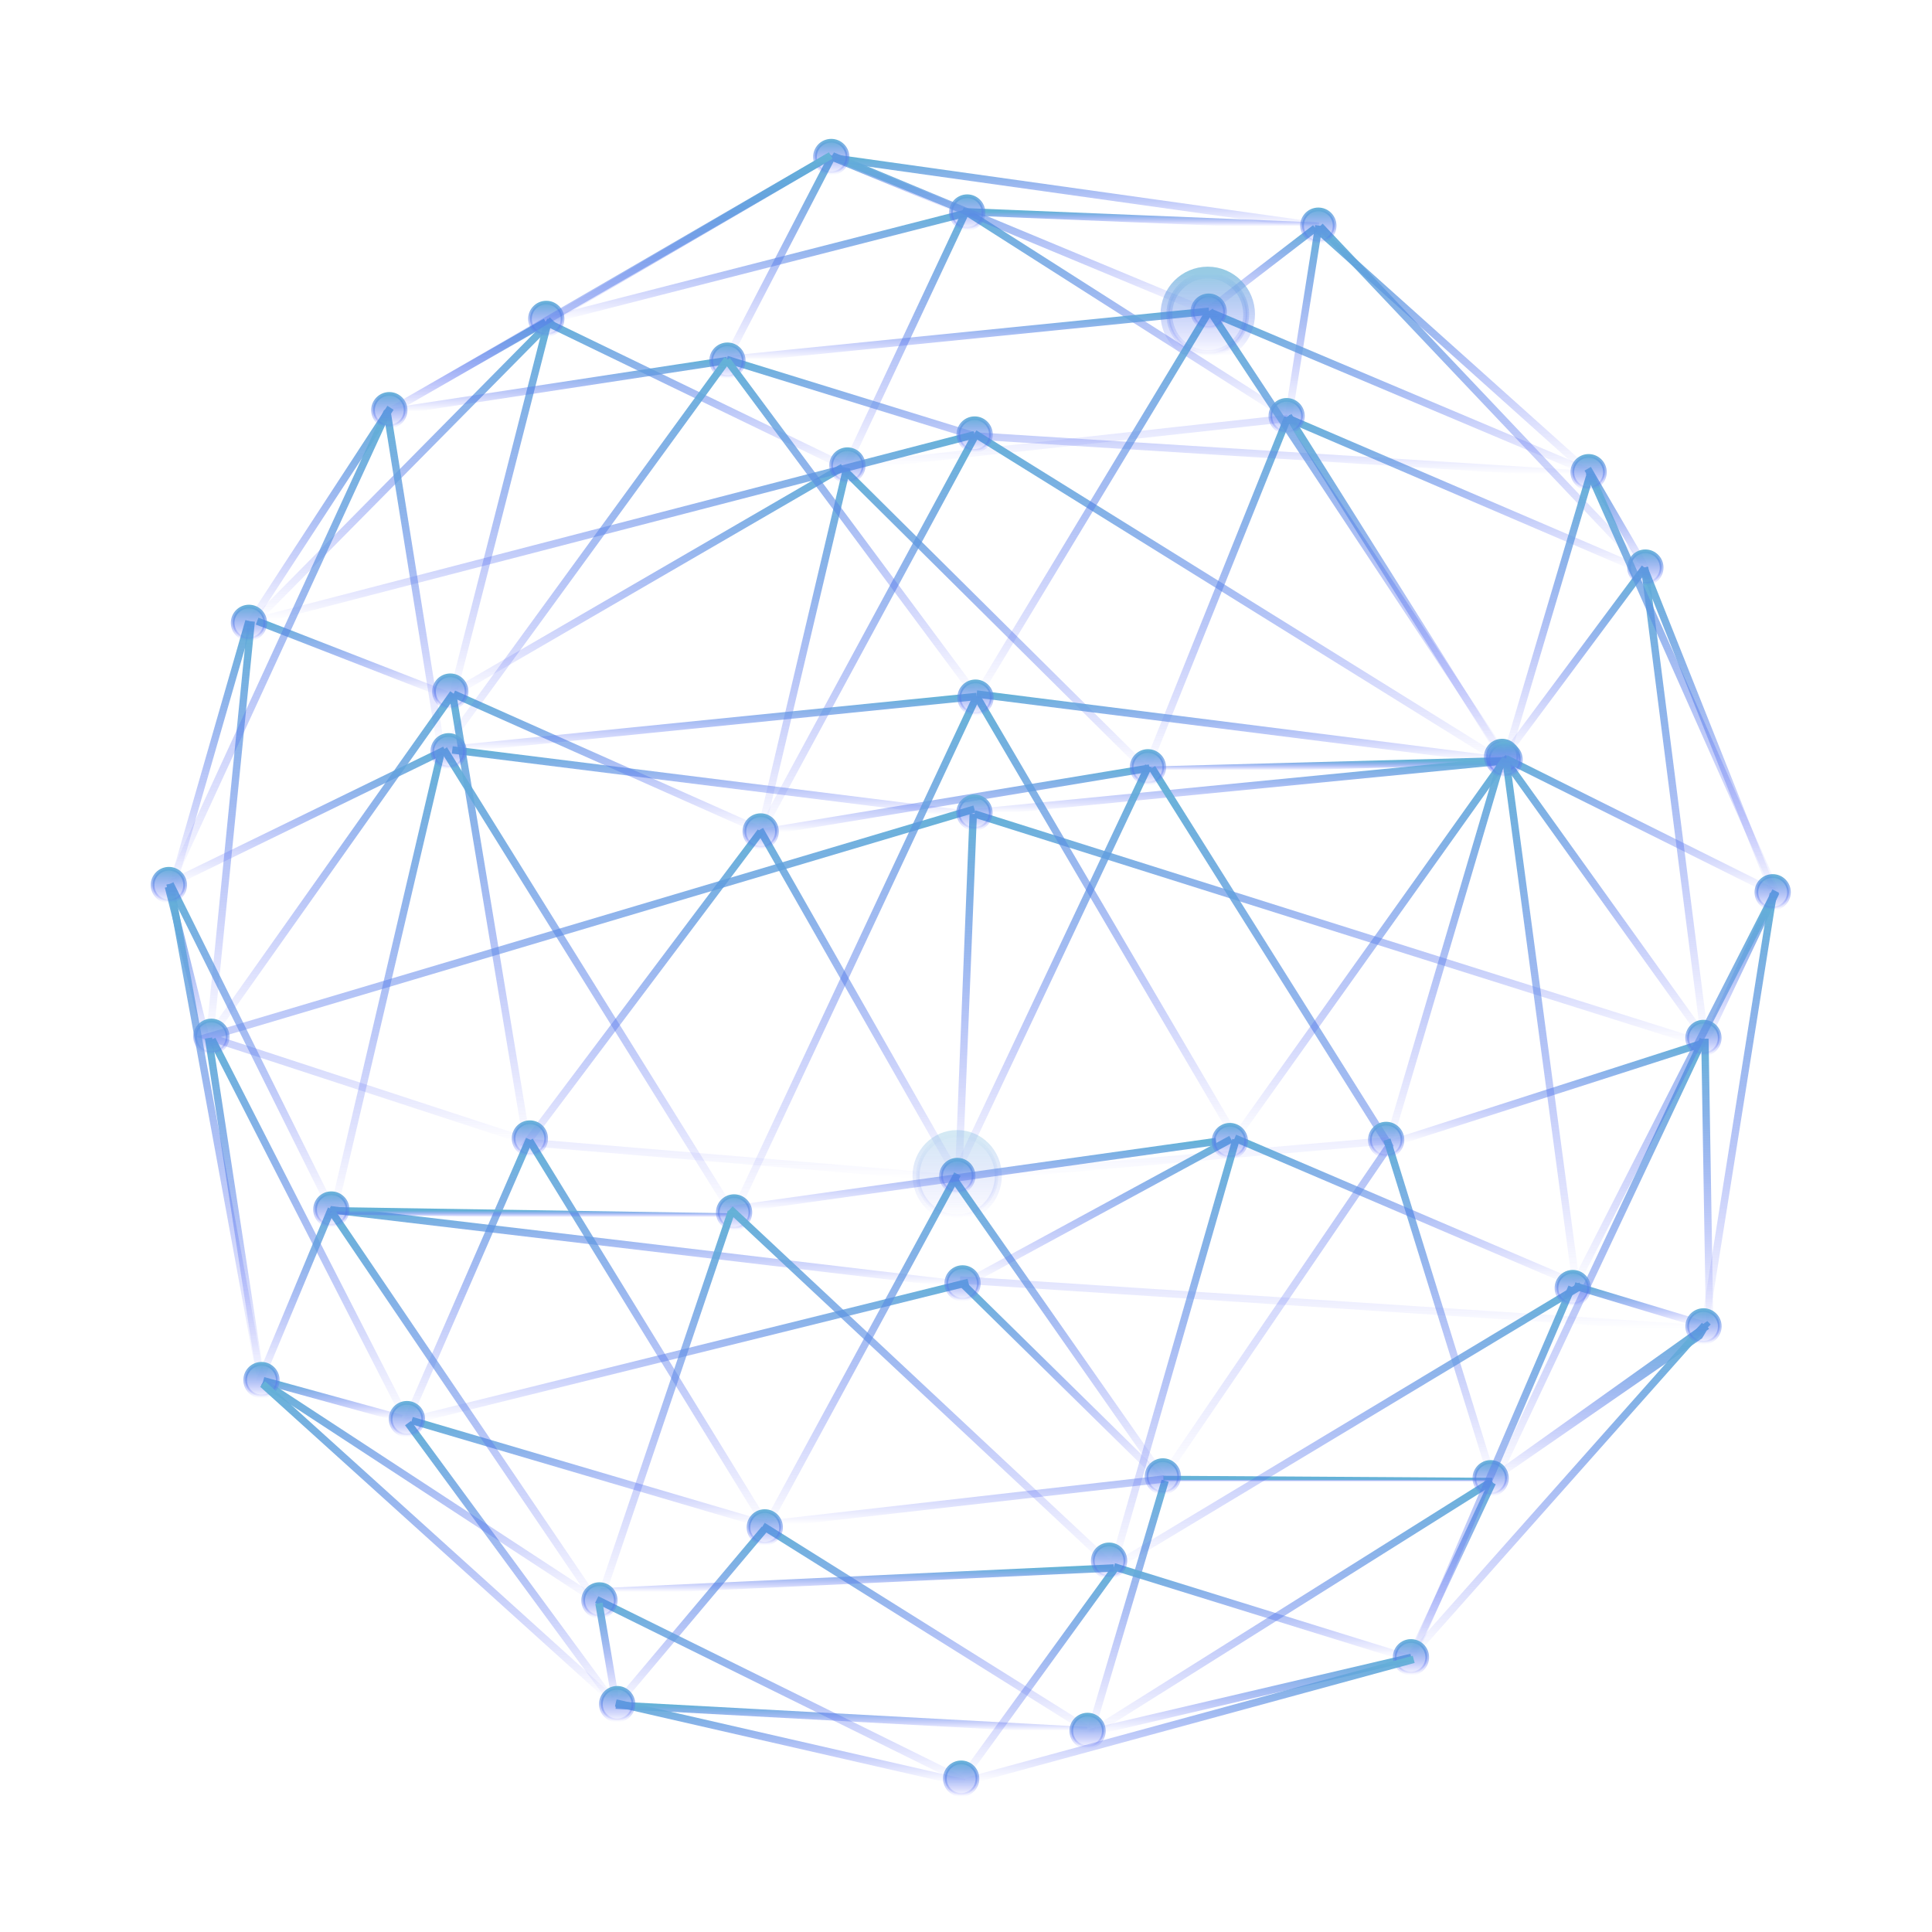 <svg width="524" height="524" viewBox="0 0 524 524" fill="none" xmlns="http://www.w3.org/2000/svg">
<mask id="mask0_12_138" style="mask-type:luminance" maskUnits="userSpaceOnUse" x="0" y="0" width="524" height="524">
<path d="M523.5 0.5V523.5H0.5V0.5H523.5Z" fill="white" stroke="white"/>
</mask>
<g mask="url(#mask0_12_138)">
<path d="M357.684 61.189L349.443 113.107" stroke="url(#paint0_linear_12_138)" stroke-width="2"/>
<path d="M225.572 42.561L261.918 57.558" stroke="url(#paint1_linear_12_138)" stroke-width="2"/>
<path d="M349.259 113.015L262.246 57.558" stroke="url(#paint2_linear_12_138)" stroke-width="2"/>
<path d="M357.726 61.352L262 57.436" stroke="url(#paint3_linear_12_138)" stroke-width="2"/>
<path d="M349.259 113.259L310.916 208.61" stroke="url(#paint4_linear_12_138)" stroke-width="2"/>
<path d="M262.327 56.657L229.446 126.647L349.279 113.465" stroke="url(#paint5_linear_12_138)" stroke-width="2"/>
<path d="M197.089 97.485L264.292 118.227L430.578 128.683" stroke="url(#paint6_linear_12_138)" stroke-width="2"/>
<path d="M106.469 111.073L148.012 87.311" stroke="url(#paint7_linear_12_138)" stroke-width="2"/>
<path d="M224.697 42.593L147.938 87.469" stroke="url(#paint8_linear_12_138)" stroke-width="2"/>
<path d="M262.655 57.64L148.012 86.983" stroke="url(#paint9_linear_12_138)" stroke-width="2"/>
<path d="M230.128 127.029L148.012 87.311" stroke="url(#paint10_linear_12_138)" stroke-width="2"/>
<path d="M358.012 61.346L445.604 153.765" stroke="url(#paint11_linear_12_138)" stroke-width="2"/>
<path d="M349.275 113.429L445.604 154.748" stroke="url(#paint12_linear_12_138)" stroke-width="2"/>
<path d="M264.292 117.572L407.819 206.78" stroke="url(#paint13_linear_12_138)" stroke-width="2"/>
<path d="M446.095 153.983L407.778 205.47" stroke="url(#paint14_linear_12_138)" stroke-width="2"/>
<path d="M349.422 112.81L408.393 206.616" stroke="url(#paint15_linear_12_138)" stroke-width="2"/>
<path d="M229.41 127.932L311.02 208.896" stroke="url(#paint16_linear_12_138)" stroke-width="2"/>
<path d="M407.615 206.349L312.002 208.897" stroke="url(#paint17_linear_12_138)" stroke-width="2"/>
<path d="M264.292 118.555L206.262 225.776" stroke="url(#paint18_linear_12_138)" stroke-width="2"/>
<path d="M229.675 126.868L206.283 225.838" stroke="url(#paint19_linear_12_138)" stroke-width="2"/>
<path d="M311.756 208.324L206.283 225.797" stroke="url(#paint20_linear_12_138)" stroke-width="2"/>
<path d="M122.669 203.395L264.129 221.063" stroke="url(#paint21_linear_12_138)" stroke-width="2"/>
<path d="M408.321 206.349L264.292 220.408" stroke="url(#paint22_linear_12_138)" stroke-width="2"/>
<path d="M206.999 225.572L123.017 188.206" stroke="url(#paint23_linear_12_138)" stroke-width="2"/>
<path d="M148.489 87.908L122.69 188.861" stroke="url(#paint24_linear_12_138)" stroke-width="2"/>
<path d="M228.593 126.705L122.035 188.534" stroke="url(#paint25_linear_12_138)" stroke-width="2"/>
<path d="M121.105 188.441L69.739 168.455" stroke="url(#paint26_linear_12_138)" stroke-width="2"/>
<path d="M149.828 86.758L69.739 167.8" stroke="url(#paint27_linear_12_138)" stroke-width="2"/>
<path d="M264.292 117.9L70.722 168.127" stroke="url(#paint28_linear_12_138)" stroke-width="2"/>
<path d="M264.292 220.735L462.179 283.145" stroke="url(#paint29_linear_12_138)" stroke-width="2"/>
<path d="M446.055 153.874L462.506 282.818" stroke="url(#paint30_linear_12_138)" stroke-width="2"/>
<path d="M407.656 205.331L462.506 281.835" stroke="url(#paint31_linear_12_138)" stroke-width="2"/>
<path d="M462.457 282.487L481.659 241.998" stroke="url(#paint32_linear_12_138)" stroke-width="2"/>
<path d="M463.277 359.931L462.95 359.604L404.518 401.254L460.887 362.291L462.295 359.931" stroke="url(#paint33_linear_12_138)" stroke-width="2"/>
<path d="M260.362 347.15L463.707 360.506L462.408 281.71" stroke="url(#paint34_linear_12_138)" stroke-width="2"/>
<path d="M314.829 401.591L376.806 310.704L312.45 208.283" stroke="url(#paint35_linear_12_138)" stroke-width="2"/>
<path d="M407.329 205.98L376.479 310.377" stroke="url(#paint36_linear_12_138)" stroke-width="2"/>
<path d="M462.131 282.856L376.479 310.377" stroke="url(#paint37_linear_12_138)" stroke-width="2"/>
<path d="M263.965 220.735L259.982 319.64L206.099 225.041" stroke="url(#paint38_linear_12_138)" stroke-width="2"/>
<path d="M311.509 207.752L258.672 319.64L375.948 309.435" stroke="url(#paint39_linear_12_138)" stroke-width="2"/>
<path d="M315.974 401.549L258.672 319.64" stroke="url(#paint40_linear_12_138)" stroke-width="2"/>
<path d="M260.14 319.64L142.955 309.835L206.33 225.554" stroke="url(#paint41_linear_12_138)" stroke-width="2"/>
<path d="M122.771 188.279L142.955 309.835" stroke="url(#paint42_linear_12_138)" stroke-width="2"/>
<path d="M68.138 168.518L56.859 281.535" stroke="url(#paint43_linear_12_138)" stroke-width="2"/>
<path d="M122.924 188.048L56.531 281.863" stroke="url(#paint44_linear_12_138)" stroke-width="2"/>
<path d="M264.292 219.425L56.531 281.208L143.56 309.698" stroke="url(#paint45_linear_12_138)" stroke-width="2"/>
<path d="M56.292 283.325L45.68 240.507" stroke="url(#paint46_linear_12_138)" stroke-width="2"/>
<path d="M404.762 401.809L315.541 401.255" stroke="url(#paint47_linear_12_138)" stroke-width="2"/>
<path d="M376.182 309.073L404.762 401.154" stroke="url(#paint48_linear_12_138)" stroke-width="2"/>
<path d="M461.934 281.905L405.417 401.809" stroke="url(#paint49_linear_12_138)" stroke-width="2"/>
<path d="M382.634 449.404L404.762 402.137" stroke="url(#paint50_linear_12_138)" stroke-width="2"/>
<path d="M261.345 348.46L89.579 328.09" stroke="url(#paint51_linear_12_138)" stroke-width="2"/>
<path d="M333.893 308.95L261.672 348.133" stroke="url(#paint52_linear_12_138)" stroke-width="2"/>
<path d="M315.77 401.96L261.345 348.46" stroke="url(#paint53_linear_12_138)" stroke-width="2"/>
<path d="M57.517 281.912L110.331 385.173" stroke="url(#paint54_linear_12_138)" stroke-width="2"/>
<path d="M262.655 347.805L110.086 385.602" stroke="url(#paint55_linear_12_138)" stroke-width="2"/>
<path d="M143.588 309.009L110.086 385.93" stroke="url(#paint56_linear_12_138)" stroke-width="2"/>
<path d="M71.411 374.457L108.93 384.764" stroke="url(#paint57_linear_12_138)" stroke-width="2"/>
<path d="M56.554 281.533L70.691 373.845" stroke="url(#paint58_linear_12_138)" stroke-width="2"/>
<path d="M295.606 470.328L316.015 401.591" stroke="url(#paint59_linear_12_138)" stroke-width="2"/>
<path d="M404.667 401.708L295.934 470" stroke="url(#paint60_linear_12_138)" stroke-width="2"/>
<path d="M382.767 449.511L295.41 469.963" stroke="url(#paint61_linear_12_138)" stroke-width="2"/>
<path d="M110.658 385.971L166.524 461.985" stroke="url(#paint62_linear_12_138)" stroke-width="2"/>
<path d="M294.913 469.387L167.016 462.477" stroke="url(#paint63_linear_12_138)" stroke-width="2"/>
<mask id="path-66-inside-1_12_138" fill="white">
<path d="M294.913 469.387L167.016 462.477Z"/>
</mask>
<path d="M294.913 469.387L167.016 462.477Z" fill="url(#paint64_linear_12_138)"/>
<path d="M294.913 469.387L294.967 468.388L167.07 461.478L167.016 462.477L166.962 463.475L294.859 470.385L294.913 469.387Z" fill="url(#paint65_linear_12_138)" mask="url(#path-66-inside-1_12_138)"/>
<path d="M315.729 401.139L207.409 413.474L111.679 385.275" stroke="url(#paint66_linear_12_138)" stroke-width="2"/>
<path d="M143.628 309.334L208.187 414.462" stroke="url(#paint67_linear_12_138)" stroke-width="2"/>
<path d="M296.452 469.955L206.878 413.863" stroke="url(#paint68_linear_12_138)" stroke-width="2"/>
<path d="M207.37 414.682L166.918 462.716" stroke="url(#paint69_linear_12_138)" stroke-width="2"/>
<path d="M259.683 318.442L207.37 414.763" stroke="url(#paint70_linear_12_138)" stroke-width="2"/>
</g>
<mask id="mask1_12_138" style="mask-type:luminance" maskUnits="userSpaceOnUse" x="0" y="0" width="524" height="524">
<path d="M523.5 0.5V523.5H0.5V0.5H523.5Z" fill="white" stroke="white"/>
</mask>
<g mask="url(#mask1_12_138)">
<path d="M264.292 215.995C266.729 215.995 268.705 217.97 268.705 220.407C268.705 222.844 266.729 224.82 264.292 224.82C261.855 224.82 259.88 222.844 259.88 220.407C259.88 217.971 261.856 215.995 264.292 215.995Z" fill="url(#paint71_linear_12_138)" stroke="url(#paint72_linear_12_138)"/>
<path d="M143.716 304.375C146.152 304.375 148.129 306.351 148.129 308.788C148.129 311.224 146.153 313.201 143.716 313.201C141.279 313.2 139.304 311.224 139.304 308.788C139.304 306.351 141.279 304.376 143.716 304.375Z" fill="url(#paint73_linear_12_138)" stroke="url(#paint74_linear_12_138)"/>
<path d="M262.327 53.227C264.764 53.227 266.74 55.203 266.74 57.64C266.74 60.077 264.764 62.053 262.327 62.053C259.89 62.053 257.915 60.076 257.915 57.64C257.915 55.203 259.891 53.228 262.327 53.227Z" fill="url(#paint75_linear_12_138)" stroke="url(#paint76_linear_12_138)"/>
<path d="M207.422 409.847C209.858 409.847 211.835 411.822 211.835 414.259C211.835 416.696 209.858 418.672 207.422 418.672C204.985 418.672 203.01 416.696 203.01 414.259C203.01 411.822 204.985 409.847 207.422 409.847Z" fill="url(#paint77_linear_12_138)" stroke="url(#paint78_linear_12_138)"/>
<path d="M315.381 396.024C317.817 396.024 319.793 398 319.794 400.437C319.794 402.873 317.817 404.85 315.381 404.85C312.944 404.849 310.969 402.873 310.969 400.437C310.969 398 312.944 396.025 315.381 396.024Z" fill="url(#paint79_linear_12_138)" stroke="url(#paint80_linear_12_138)"/>
<path d="M261.066 343.671C263.503 343.671 265.479 345.646 265.479 348.083C265.479 350.52 263.503 352.496 261.066 352.496C258.63 352.496 256.654 350.52 256.654 348.083C256.654 345.646 258.63 343.671 261.066 343.671Z" fill="url(#paint81_linear_12_138)" stroke="url(#paint82_linear_12_138)"/>
<path d="M110.364 380.479C112.801 380.479 114.777 382.454 114.777 384.891C114.777 387.328 112.801 389.304 110.364 389.304C107.927 389.304 105.952 387.328 105.952 384.891C105.952 382.454 107.927 380.479 110.364 380.479Z" fill="url(#paint83_linear_12_138)" stroke="url(#paint84_linear_12_138)"/>
<path d="M294.972 465.046C297.408 465.046 299.384 467.022 299.385 469.458C299.385 471.895 297.408 473.872 294.972 473.872C292.535 473.871 290.559 471.895 290.559 469.458C290.56 467.022 292.535 465.047 294.972 465.046Z" fill="url(#paint85_linear_12_138)" stroke="url(#paint86_linear_12_138)"/>
<path d="M375.957 304.755C378.393 304.755 380.369 306.73 380.37 309.167C380.37 311.604 378.393 313.58 375.957 313.58C373.52 313.58 371.544 311.603 371.544 309.167C371.545 306.73 373.52 304.755 375.957 304.755Z" fill="url(#paint87_linear_12_138)" stroke="url(#paint88_linear_12_138)"/>
<path d="M407.395 200.879C409.831 200.879 411.808 202.854 411.808 205.291C411.808 207.728 409.832 209.704 407.395 209.704C404.958 209.704 402.983 207.728 402.983 205.291C402.983 202.855 404.958 200.879 407.395 200.879Z" fill="url(#paint89_linear_12_138)" stroke="url(#paint90_linear_12_138)"/>
<path d="M229.832 121.839C232.268 121.839 234.244 123.814 234.245 126.251C234.245 128.688 232.268 130.664 229.832 130.664C227.395 130.664 225.419 128.688 225.419 126.251C225.42 123.815 227.395 121.839 229.832 121.839Z" fill="url(#paint91_linear_12_138)" stroke="url(#paint92_linear_12_138)"/>
<path d="M348.962 108.458C351.399 108.458 353.375 110.433 353.375 112.87C353.375 115.307 351.399 117.283 348.962 117.283C346.525 117.283 344.55 115.307 344.55 112.87C344.55 110.434 346.525 108.458 348.962 108.458Z" fill="url(#paint93_linear_12_138)" stroke="url(#paint94_linear_12_138)"/>
<path d="M148.157 82.083C150.594 82.083 152.57 84.058 152.57 86.495C152.57 88.932 150.594 90.908 148.157 90.908C145.72 90.908 143.745 88.932 143.745 86.495C143.745 84.059 145.72 82.083 148.157 82.083Z" fill="url(#paint95_linear_12_138)" stroke="url(#paint96_linear_12_138)"/>
<path d="M311.341 203.69C313.778 203.69 315.754 205.665 315.754 208.102C315.754 210.539 313.778 212.515 311.341 212.515C308.904 212.515 306.929 210.539 306.929 208.102C306.929 205.665 308.905 203.69 311.341 203.69Z" fill="url(#paint97_linear_12_138)" stroke="url(#paint98_linear_12_138)"/>
<path d="M264.341 113.438C266.778 113.438 268.754 115.414 268.754 117.85C268.754 120.287 266.778 122.264 264.341 122.264C261.905 122.263 259.929 120.287 259.929 117.85C259.929 115.414 261.905 113.439 264.341 113.438Z" fill="url(#paint99_linear_12_138)" stroke="url(#paint100_linear_12_138)"/>
<path d="M122.128 183.163C124.565 183.163 126.541 185.138 126.541 187.575C126.541 190.012 124.565 191.988 122.128 191.988C119.692 191.988 117.716 190.012 117.716 187.575C117.716 185.138 119.692 183.163 122.128 183.163Z" fill="url(#paint101_linear_12_138)" stroke="url(#paint102_linear_12_138)"/>
<path d="M206.312 221.095C208.748 221.095 210.724 223.07 210.725 225.507C210.725 227.944 208.748 229.92 206.312 229.92C203.875 229.92 201.899 227.944 201.899 225.507C201.9 223.07 203.875 221.095 206.312 221.095Z" fill="url(#paint103_linear_12_138)" stroke="url(#paint104_linear_12_138)"/>
<path d="M57.33 276.782C59.767 276.782 61.743 278.757 61.743 281.194C61.743 283.631 59.767 285.607 57.33 285.607C54.894 285.607 52.918 283.63 52.918 281.194C52.919 278.757 54.894 276.782 57.33 276.782Z" fill="url(#paint105_linear_12_138)" stroke="url(#paint106_linear_12_138)"/>
<path d="M259.644 314.535C262.08 314.535 264.056 316.51 264.057 318.947C264.057 321.384 262.08 323.36 259.644 323.36C257.207 323.36 255.231 321.384 255.231 318.947C255.232 316.511 257.207 314.535 259.644 314.535Z" fill="url(#paint107_linear_12_138)" stroke="url(#paint108_linear_12_138)"/>
<g opacity="0.282">
<path d="M259.611 307.922C265.504 307.922 270.302 312.818 270.302 318.88C270.302 324.942 265.504 329.838 259.611 329.838C253.718 329.838 248.922 324.942 248.922 318.88C248.922 312.818 253.718 307.922 259.611 307.922Z" fill="url(#paint109_linear_12_138)" stroke="url(#paint110_linear_12_138)" stroke-width="0.932"/>
<path d="M259.611 307.456C253.451 307.456 248.456 312.571 248.456 318.88C248.456 325.189 253.451 330.304 259.611 330.304C265.772 330.304 270.767 325.189 270.767 318.88C270.767 312.571 265.772 307.456 259.611 307.456Z" stroke="url(#paint111_linear_12_138)" stroke-width="1.913"/>
</g>
<path d="M462.005 277.097C464.442 277.097 466.418 279.072 466.418 281.509C466.418 283.946 464.442 285.922 462.005 285.922C459.568 285.922 457.593 283.945 457.593 281.509C457.593 279.072 459.568 277.097 462.005 277.097Z" fill="url(#paint112_linear_12_138)" stroke="url(#paint113_linear_12_138)"/>
<path d="M404.298 396.517C406.735 396.517 408.711 398.493 408.711 400.93C408.711 403.366 406.735 405.343 404.298 405.343C401.862 405.342 399.886 403.366 399.886 400.93C399.886 398.493 401.862 396.518 404.298 396.517Z" fill="url(#paint114_linear_12_138)" stroke="url(#paint115_linear_12_138)"/>
</g>
<mask id="mask2_12_138" style="mask-type:luminance" maskUnits="userSpaceOnUse" x="0" y="0" width="524" height="524">
<path d="M523.5 0.5V523.5H0.5V0.5H523.5Z" fill="white" stroke="white"/>
</mask>
<g mask="url(#mask2_12_138)">
<path d="M197.294 97.158L225.778 42.255" stroke="url(#paint116_linear_12_138)" stroke-width="2"/>
<path d="M106.406 111.62L197.212 97.771" stroke="url(#paint117_linear_12_138)" stroke-width="2"/>
<path d="M197.622 97.485L327.922 84.409" stroke="url(#paint118_linear_12_138)" stroke-width="2"/>
<path d="M327.922 84.736L225.778 42.255" stroke="url(#paint119_linear_12_138)" stroke-width="2"/>
<path d="M357.195 61.27L226.433 42.91" stroke="url(#paint120_linear_12_138)" stroke-width="2"/>
<path d="M225.45 38.17C227.886 38.17 229.863 40.145 229.863 42.582C229.863 45.019 227.887 46.995 225.45 46.995C223.013 46.995 221.038 45.018 221.038 42.582C221.038 40.145 223.013 38.17 225.45 38.17Z" fill="url(#paint121_linear_12_138)" stroke="url(#paint122_linear_12_138)"/>
<path d="M197.294 93.4C199.731 93.4 201.707 95.376 201.707 97.812C201.707 100.249 199.731 102.225 197.294 102.225C194.857 102.225 192.882 100.249 192.882 97.812C192.882 95.376 194.858 93.4 197.294 93.4Z" fill="url(#paint123_linear_12_138)" stroke="url(#paint124_linear_12_138)"/>
<path d="M426.323 349.061L383.01 449.812" stroke="url(#paint125_linear_12_138)" stroke-width="2"/>
<path d="M481.607 241.674L426.978 348.734" stroke="url(#paint126_linear_12_138)" stroke-width="2"/>
<path d="M426.978 348.734L462.351 359.415" stroke="url(#paint127_linear_12_138)" stroke-width="2"/>
<path d="M382.354 449.485L462.351 359.415" stroke="url(#paint128_linear_12_138)" stroke-width="2"/>
<path d="M480.952 242.329L462.351 359.415" stroke="url(#paint129_linear_12_138)" stroke-width="2"/>
<path d="M462.023 355.33C464.46 355.33 466.436 357.306 466.436 359.742C466.436 362.179 464.46 364.155 462.023 364.155C459.586 364.155 457.611 362.179 457.611 359.742C457.611 357.306 459.586 355.33 462.023 355.33Z" fill="url(#paint130_linear_12_138)" stroke="url(#paint131_linear_12_138)"/>
<path d="M480.788 237.589C483.225 237.589 485.201 239.564 485.201 242.001C485.201 244.438 483.225 246.414 480.788 246.414C478.351 246.414 476.376 244.438 476.376 242.001C476.376 239.564 478.351 237.589 480.788 237.589Z" fill="url(#paint132_linear_12_138)" stroke="url(#paint133_linear_12_138)"/>
<path d="M382.682 445.072C385.118 445.072 387.095 447.048 387.095 449.484C387.095 451.921 385.119 453.898 382.682 453.898C380.245 453.897 378.27 451.921 378.27 449.484C378.27 447.048 380.245 445.073 382.682 445.072Z" fill="url(#paint134_linear_12_138)" stroke="url(#paint135_linear_12_138)"/>
<path d="M356.907 61.864L430.456 127.785" stroke="url(#paint136_linear_12_138)" stroke-width="2"/>
<path d="M481.139 242.544L445.894 154.033" stroke="url(#paint137_linear_12_138)" stroke-width="2"/>
<path d="M430.62 127.13L446.263 153.983" stroke="url(#paint138_linear_12_138)" stroke-width="2"/>
<path d="M356.743 61.864L327.839 84.081" stroke="url(#paint139_linear_12_138)" stroke-width="2"/>
<path d="M446.258 149.529C448.695 149.529 450.671 151.504 450.671 153.941C450.671 156.378 448.695 158.354 446.258 158.354C443.821 158.354 441.846 156.378 441.846 153.941C441.846 151.505 443.821 149.529 446.258 149.529Z" fill="url(#paint140_linear_12_138)" stroke="url(#paint141_linear_12_138)"/>
<path d="M357.562 56.797C359.998 56.797 361.975 58.772 361.975 61.209C361.975 63.646 359.999 65.622 357.562 65.622C355.125 65.622 353.15 63.646 353.15 61.209C353.15 58.772 355.125 56.797 357.562 56.797Z" fill="url(#paint142_linear_12_138)" stroke="url(#paint143_linear_12_138)"/>
<path d="M67.521 169.422L105.916 110.596" stroke="url(#paint144_linear_12_138)" stroke-width="2"/>
<path d="M104.934 111.414L119.642 203.068" stroke="url(#paint145_linear_12_138)" stroke-width="2"/>
<path d="M119.683 203.887L90.479 328.376" stroke="url(#paint146_linear_12_138)" stroke-width="2"/>
<path d="M89.865 327.885L70.221 374.964" stroke="url(#paint147_linear_12_138)" stroke-width="2"/>
<path d="M225.324 42.174L105.221 111.906" stroke="url(#paint148_linear_12_138)" stroke-width="2"/>
<path d="M70.752 374.309L46.126 239.713" stroke="url(#paint149_linear_12_138)" stroke-width="2"/>
<path d="M90.192 328.376L46.126 239.713" stroke="url(#paint150_linear_12_138)" stroke-width="2"/>
<path d="M199.297 330.086L89.537 328.376" stroke="url(#paint151_linear_12_138)" stroke-width="2"/>
<path d="M162.746 435.992L89.947 328.622" stroke="url(#paint152_linear_12_138)" stroke-width="2"/>
<path d="M162.337 434.437L71.326 374.882" stroke="url(#paint153_linear_12_138)" stroke-width="2"/>
<path d="M120.666 203.395L46.126 239.713" stroke="url(#paint154_linear_12_138)" stroke-width="2"/>
<path d="M105.097 111.578L46.126 239.713" stroke="url(#paint155_linear_12_138)" stroke-width="2"/>
<path d="M67.521 168.439L46.781 240.368" stroke="url(#paint156_linear_12_138)" stroke-width="2"/>
<path d="M45.798 235.628C48.234 235.628 50.211 237.604 50.211 240.041C50.211 242.477 48.234 244.454 45.798 244.454C43.361 244.453 41.386 242.477 41.386 240.041C41.386 237.604 43.361 235.629 45.798 235.628Z" fill="url(#paint157_linear_12_138)" stroke="url(#paint158_linear_12_138)"/>
<path d="M89.865 323.636C92.301 323.636 94.278 325.612 94.278 328.048C94.278 330.485 92.302 332.461 89.865 332.461C87.428 332.461 85.453 330.485 85.453 328.048C85.453 325.612 87.428 323.636 89.865 323.636Z" fill="url(#paint159_linear_12_138)" stroke="url(#paint160_linear_12_138)"/>
<path d="M70.916 369.896C73.353 369.896 75.329 371.872 75.329 374.308C75.329 376.745 73.353 378.722 70.916 378.722C68.479 378.721 66.504 376.745 66.504 374.308C66.504 371.872 68.479 369.897 70.916 369.896Z" fill="url(#paint161_linear_12_138)" stroke="url(#paint162_linear_12_138)"/>
<path d="M67.52 164.518C69.957 164.518 71.933 166.493 71.933 168.93C71.933 171.367 69.957 173.343 67.52 173.343C65.084 173.343 63.108 171.367 63.108 168.93C63.108 166.493 65.084 164.518 67.52 164.518Z" fill="url(#paint163_linear_12_138)" stroke="url(#paint164_linear_12_138)"/>
<path d="M105.588 106.838C108.025 106.838 110.001 108.814 110.001 111.25C110.001 113.687 108.025 115.663 105.588 115.663C103.152 115.663 101.176 113.687 101.176 111.25C101.176 108.814 103.152 106.838 105.588 106.838Z" fill="url(#paint165_linear_12_138)" stroke="url(#paint166_linear_12_138)"/>
<path d="M431.192 129.052L408.404 205.735" stroke="url(#paint167_linear_12_138)" stroke-width="2"/>
<path d="M481.381 242.103L408.404 205.735" stroke="url(#paint168_linear_12_138)" stroke-width="2"/>
<path d="M334.853 308.948L408.404 205.735" stroke="url(#paint169_linear_12_138)" stroke-width="2"/>
<path d="M427.488 348.305L408.404 205.735" stroke="url(#paint170_linear_12_138)" stroke-width="2"/>
<path d="M431.028 128.069L482.036 242.758" stroke="url(#paint171_linear_12_138)" stroke-width="2"/>
<path d="M431.028 128.069L328.739 84.898" stroke="url(#paint172_linear_12_138)" stroke-width="2"/>
<path d="M328.084 84.243L408.404 205.735" stroke="url(#paint173_linear_12_138)" stroke-width="2"/>
<path d="M408.076 201.65C410.513 201.65 412.489 203.625 412.49 206.062C412.49 208.499 410.513 210.475 408.076 210.475C405.64 210.475 403.664 208.499 403.664 206.062C403.665 203.626 405.64 201.65 408.076 201.65Z" fill="url(#paint174_linear_12_138)" stroke="url(#paint175_linear_12_138)"/>
<path d="M430.864 123.657C433.301 123.657 435.277 125.632 435.277 128.069C435.277 130.506 433.301 132.482 430.864 132.482C428.428 132.482 426.452 130.505 426.452 128.069C426.452 125.632 428.428 123.657 430.864 123.657Z" fill="url(#paint176_linear_12_138)" stroke="url(#paint177_linear_12_138)"/>
<path d="M197.17 97.688L264.9 188.888" stroke="url(#paint178_linear_12_138)" stroke-width="2"/>
<path d="M121.156 203.354L264.9 188.888" stroke="url(#paint179_linear_12_138)" stroke-width="2"/>
<path d="M198.832 329.281L120.38 203.197" stroke="url(#paint180_linear_12_138)" stroke-width="2"/>
<path d="M120.707 202.625L197.315 97.463" stroke="url(#paint181_linear_12_138)" stroke-width="2"/>
<path d="M198.97 329.514L264.9 188.888" stroke="url(#paint182_linear_12_138)" stroke-width="2"/>
<path d="M335.323 308.95L264.9 188.888" stroke="url(#paint183_linear_12_138)" stroke-width="2"/>
<path d="M408.649 206.39L264.9 188.233" stroke="url(#paint184_linear_12_138)" stroke-width="2"/>
<path d="M327.839 84.653L264.9 188.888" stroke="url(#paint185_linear_12_138)" stroke-width="2"/>
<path d="M264.572 184.803C267.009 184.803 268.985 186.779 268.985 189.215C268.985 191.652 267.009 193.628 264.572 193.628C262.136 193.628 260.16 191.652 260.16 189.215C260.16 186.779 262.136 184.803 264.572 184.803Z" fill="url(#paint186_linear_12_138)" stroke="url(#paint187_linear_12_138)"/>
<path d="M121.674 199.346C124.111 199.346 126.087 201.322 126.088 203.758C126.088 206.195 124.111 208.171 121.674 208.171C119.238 208.171 117.262 206.195 117.262 203.758C117.263 201.322 119.238 199.346 121.674 199.346Z" fill="url(#paint188_linear_12_138)" stroke="url(#paint189_linear_12_138)"/>
<path d="M327.821 80.114C330.257 80.114 332.233 82.089 332.234 84.526C332.234 86.963 330.257 88.939 327.821 88.939C325.384 88.939 323.408 86.963 323.408 84.526C323.409 82.089 325.384 80.114 327.821 80.114Z" fill="url(#paint190_linear_12_138)" stroke="url(#paint191_linear_12_138)"/>
<path d="M199.099 324.422C201.535 324.422 203.512 326.397 203.512 328.834C203.512 331.271 201.535 333.247 199.099 333.247C196.662 333.247 194.687 331.27 194.687 328.834C194.687 326.397 196.662 324.422 199.099 324.422Z" fill="url(#paint192_linear_12_138)" stroke="url(#paint193_linear_12_138)"/>
<g opacity="0.669">
<path d="M327.567 74.393C333.499 74.393 338.314 79.24 338.314 85.228C338.314 91.216 333.499 96.063 327.567 96.063C321.635 96.063 316.821 91.215 316.821 85.228C316.821 79.241 321.635 74.393 327.567 74.393Z" fill="url(#paint194_linear_12_138)" stroke="url(#paint195_linear_12_138)" stroke-width="0.95"/>
<path d="M327.567 73.917C321.37 73.917 316.345 78.981 316.345 85.228C316.345 91.474 321.37 96.538 327.567 96.538C333.765 96.538 338.789 91.474 338.789 85.228C338.789 78.981 333.765 73.917 327.567 73.917Z" stroke="url(#paint196_linear_12_138)" stroke-width="3.178"/>
</g>
<path d="M198.356 328.655L162.581 434.355" stroke="url(#paint197_linear_12_138)" stroke-width="2"/>
<path d="M334.873 308.662L427.386 348.201" stroke="url(#paint198_linear_12_138)" stroke-width="2"/>
<path d="M161.842 433.825L261.145 482.862" stroke="url(#paint199_linear_12_138)" stroke-width="2"/>
<path d="M261.509 481.753L302.28 425.584" stroke="url(#paint200_linear_12_138)" stroke-width="2"/>
<path d="M162.908 431.735L302.116 425.257" stroke="url(#paint201_linear_12_138)" stroke-width="2"/>
<path d="M198.029 327.918L302.116 425.257" stroke="url(#paint202_linear_12_138)" stroke-width="2"/>
<path d="M198.029 328.082L329.852 309.59" stroke="url(#paint203_linear_12_138)" stroke-width="2"/>
<path d="M381.66 449.607L302.116 424.93" stroke="url(#paint204_linear_12_138)" stroke-width="2"/>
<path d="M428.86 348.692L302.116 424.929" stroke="url(#paint205_linear_12_138)" stroke-width="2"/>
<path d="M335.201 309.153L301.788 425.257" stroke="url(#paint206_linear_12_138)" stroke-width="2"/>
<path d="M300.805 418.88C303.242 418.88 305.218 420.855 305.219 423.292C305.219 425.728 303.242 427.705 300.805 427.705C298.369 427.705 296.393 425.728 296.393 423.292C296.394 420.855 298.369 418.88 300.805 418.88Z" fill="url(#paint207_linear_12_138)" stroke="url(#paint208_linear_12_138)"/>
<path d="M260.69 477.995C263.126 477.995 265.103 479.97 265.103 482.407C265.103 484.844 263.127 486.82 260.69 486.82C258.253 486.82 256.278 484.844 256.278 482.407C256.278 479.971 258.253 477.995 260.69 477.995Z" fill="url(#paint209_linear_12_138)" stroke="url(#paint210_linear_12_138)"/>
<path d="M162.58 429.652C165.017 429.652 166.993 431.627 166.993 434.064C166.993 436.501 165.017 438.477 162.58 438.477C160.144 438.477 158.168 436.5 158.168 434.064C158.168 431.627 160.144 429.652 162.58 429.652Z" fill="url(#paint211_linear_12_138)" stroke="url(#paint212_linear_12_138)"/>
<path d="M333.563 305.068C336 305.068 337.976 307.043 337.976 309.48C337.976 311.917 336 313.893 333.563 313.893C331.126 313.893 329.151 311.917 329.151 309.48C329.151 307.043 331.127 305.068 333.563 305.068Z" fill="url(#paint213_linear_12_138)" stroke="url(#paint214_linear_12_138)"/>
<path d="M426.567 344.935C429.004 344.935 430.98 346.91 430.98 349.347C430.98 351.784 429.004 353.76 426.567 353.76C424.13 353.76 422.155 351.784 422.155 349.347C422.155 346.91 424.131 344.935 426.567 344.935Z" fill="url(#paint215_linear_12_138)" stroke="url(#paint216_linear_12_138)"/>
<path d="M383.427 450.051L261.54 483.277" stroke="url(#paint217_linear_12_138)" stroke-width="2"/>
<path d="M165.912 460.92L71.232 375.379" stroke="url(#paint218_linear_12_138)" stroke-width="2"/>
<path d="M162.445 434.832L166.953 461.248" stroke="url(#paint219_linear_12_138)" stroke-width="2"/>
<path d="M167.013 461.881L261.559 483.522" stroke="url(#paint220_linear_12_138)" stroke-width="2"/>
<path d="M167.386 457.777C169.823 457.777 171.799 459.752 171.8 462.189C171.8 464.626 169.823 466.602 167.386 466.602C164.95 466.602 162.974 464.626 162.974 462.189C162.975 459.752 164.95 457.777 167.386 457.777Z" fill="url(#paint221_linear_12_138)" stroke="url(#paint222_linear_12_138)"/>
</g>
<defs>
<linearGradient id="paint0_linear_12_138" x1="353.564" y1="61.189" x2="353.564" y2="113.107" gradientUnits="userSpaceOnUse">
<stop stop-color="#65B2D7"/>
<stop offset="1" stop-color="#4A4DFB" stop-opacity="0"/>
</linearGradient>
<linearGradient id="paint1_linear_12_138" x1="243.745" y1="42.561" x2="243.745" y2="57.558" gradientUnits="userSpaceOnUse">
<stop stop-color="#65B2D7"/>
<stop offset="1" stop-color="#4A4DFB" stop-opacity="0"/>
</linearGradient>
<linearGradient id="paint2_linear_12_138" x1="305.752" y1="57.558" x2="305.752" y2="113.015" gradientUnits="userSpaceOnUse">
<stop stop-color="#65B2D7"/>
<stop offset="1" stop-color="#4A4DFB" stop-opacity="0"/>
</linearGradient>
<linearGradient id="paint3_linear_12_138" x1="309.863" y1="57.436" x2="309.863" y2="61.352" gradientUnits="userSpaceOnUse">
<stop stop-color="#65B2D7"/>
<stop offset="1" stop-color="#4A4DFB" stop-opacity="0"/>
</linearGradient>
<linearGradient id="paint4_linear_12_138" x1="330.087" y1="113.259" x2="330.087" y2="208.61" gradientUnits="userSpaceOnUse">
<stop stop-color="#65B2D7"/>
<stop offset="1" stop-color="#4A4DFB" stop-opacity="0"/>
</linearGradient>
<linearGradient id="paint5_linear_12_138" x1="289.363" y1="56.657" x2="289.363" y2="126.647" gradientUnits="userSpaceOnUse">
<stop stop-color="#65B2D7"/>
<stop offset="1" stop-color="#4A4DFB" stop-opacity="0"/>
</linearGradient>
<linearGradient id="paint6_linear_12_138" x1="313.834" y1="97.485" x2="313.834" y2="128.683" gradientUnits="userSpaceOnUse">
<stop stop-color="#65B2D7"/>
<stop offset="1" stop-color="#4A4DFB" stop-opacity="0"/>
</linearGradient>
<linearGradient id="paint7_linear_12_138" x1="127.24" y1="87.311" x2="127.24" y2="111.073" gradientUnits="userSpaceOnUse">
<stop stop-color="#65B2D7"/>
<stop offset="1" stop-color="#4A4DFB" stop-opacity="0"/>
</linearGradient>
<linearGradient id="paint8_linear_12_138" x1="186.317" y1="42.593" x2="186.317" y2="87.469" gradientUnits="userSpaceOnUse">
<stop stop-color="#65B2D7"/>
<stop offset="1" stop-color="#4A4DFB" stop-opacity="0"/>
</linearGradient>
<linearGradient id="paint9_linear_12_138" x1="205.333" y1="57.64" x2="205.333" y2="86.983" gradientUnits="userSpaceOnUse">
<stop stop-color="#65B2D7"/>
<stop offset="1" stop-color="#4A4DFB" stop-opacity="0"/>
</linearGradient>
<linearGradient id="paint10_linear_12_138" x1="189.07" y1="87.311" x2="189.07" y2="127.029" gradientUnits="userSpaceOnUse">
<stop stop-color="#65B2D7"/>
<stop offset="1" stop-color="#4A4DFB" stop-opacity="0"/>
</linearGradient>
<linearGradient id="paint11_linear_12_138" x1="401.808" y1="61.346" x2="401.808" y2="153.765" gradientUnits="userSpaceOnUse">
<stop stop-color="#65B2D7"/>
<stop offset="1" stop-color="#4A4DFB" stop-opacity="0"/>
</linearGradient>
<linearGradient id="paint12_linear_12_138" x1="397.439" y1="113.429" x2="397.439" y2="154.748" gradientUnits="userSpaceOnUse">
<stop stop-color="#65B2D7"/>
<stop offset="1" stop-color="#4A4DFB" stop-opacity="0"/>
</linearGradient>
<linearGradient id="paint13_linear_12_138" x1="336.056" y1="117.572" x2="336.056" y2="206.78" gradientUnits="userSpaceOnUse">
<stop stop-color="#65B2D7"/>
<stop offset="1" stop-color="#4A4DFB" stop-opacity="0"/>
</linearGradient>
<linearGradient id="paint14_linear_12_138" x1="426.936" y1="153.983" x2="426.936" y2="205.47" gradientUnits="userSpaceOnUse">
<stop stop-color="#65B2D7"/>
<stop offset="1" stop-color="#4A4DFB" stop-opacity="0"/>
</linearGradient>
<linearGradient id="paint15_linear_12_138" x1="378.908" y1="112.81" x2="378.908" y2="206.616" gradientUnits="userSpaceOnUse">
<stop stop-color="#65B2D7"/>
<stop offset="1" stop-color="#4A4DFB" stop-opacity="0"/>
</linearGradient>
<linearGradient id="paint16_linear_12_138" x1="270.215" y1="127.932" x2="270.215" y2="208.896" gradientUnits="userSpaceOnUse">
<stop stop-color="#65B2D7"/>
<stop offset="1" stop-color="#4A4DFB" stop-opacity="0"/>
</linearGradient>
<linearGradient id="paint17_linear_12_138" x1="359.808" y1="206.349" x2="359.808" y2="208.897" gradientUnits="userSpaceOnUse">
<stop stop-color="#65B2D7"/>
<stop offset="1" stop-color="#4A4DFB" stop-opacity="0"/>
</linearGradient>
<linearGradient id="paint18_linear_12_138" x1="235.277" y1="118.555" x2="235.277" y2="225.776" gradientUnits="userSpaceOnUse">
<stop stop-color="#65B2D7"/>
<stop offset="1" stop-color="#4A4DFB" stop-opacity="0"/>
</linearGradient>
<linearGradient id="paint19_linear_12_138" x1="217.979" y1="126.868" x2="217.979" y2="225.838" gradientUnits="userSpaceOnUse">
<stop stop-color="#65B2D7"/>
<stop offset="1" stop-color="#4A4DFB" stop-opacity="0"/>
</linearGradient>
<linearGradient id="paint20_linear_12_138" x1="259.019" y1="208.324" x2="259.019" y2="225.797" gradientUnits="userSpaceOnUse">
<stop stop-color="#65B2D7"/>
<stop offset="1" stop-color="#4A4DFB" stop-opacity="0"/>
</linearGradient>
<linearGradient id="paint21_linear_12_138" x1="193.399" y1="203.395" x2="193.399" y2="221.063" gradientUnits="userSpaceOnUse">
<stop stop-color="#65B2D7"/>
<stop offset="1" stop-color="#4A4DFB" stop-opacity="0"/>
</linearGradient>
<linearGradient id="paint22_linear_12_138" x1="336.307" y1="206.349" x2="336.307" y2="220.408" gradientUnits="userSpaceOnUse">
<stop stop-color="#65B2D7"/>
<stop offset="1" stop-color="#4A4DFB" stop-opacity="0"/>
</linearGradient>
<linearGradient id="paint23_linear_12_138" x1="165.008" y1="188.206" x2="165.008" y2="225.572" gradientUnits="userSpaceOnUse">
<stop stop-color="#65B2D7"/>
<stop offset="1" stop-color="#4A4DFB" stop-opacity="0"/>
</linearGradient>
<linearGradient id="paint24_linear_12_138" x1="135.589" y1="87.908" x2="135.589" y2="188.861" gradientUnits="userSpaceOnUse">
<stop stop-color="#65B2D7"/>
<stop offset="1" stop-color="#4A4DFB" stop-opacity="0"/>
</linearGradient>
<linearGradient id="paint25_linear_12_138" x1="175.314" y1="126.705" x2="175.314" y2="188.534" gradientUnits="userSpaceOnUse">
<stop stop-color="#65B2D7"/>
<stop offset="1" stop-color="#4A4DFB" stop-opacity="0"/>
</linearGradient>
<linearGradient id="paint26_linear_12_138" x1="95.422" y1="168.455" x2="95.422" y2="188.441" gradientUnits="userSpaceOnUse">
<stop stop-color="#65B2D7"/>
<stop offset="1" stop-color="#4A4DFB" stop-opacity="0"/>
</linearGradient>
<linearGradient id="paint27_linear_12_138" x1="109.784" y1="86.758" x2="109.784" y2="167.8" gradientUnits="userSpaceOnUse">
<stop stop-color="#65B2D7"/>
<stop offset="1" stop-color="#4A4DFB" stop-opacity="0"/>
</linearGradient>
<linearGradient id="paint28_linear_12_138" x1="167.507" y1="117.9" x2="167.507" y2="168.127" gradientUnits="userSpaceOnUse">
<stop stop-color="#65B2D7"/>
<stop offset="1" stop-color="#4A4DFB" stop-opacity="0"/>
</linearGradient>
<linearGradient id="paint29_linear_12_138" x1="363.236" y1="220.735" x2="363.236" y2="283.145" gradientUnits="userSpaceOnUse">
<stop stop-color="#65B2D7"/>
<stop offset="1" stop-color="#4A4DFB" stop-opacity="0"/>
</linearGradient>
<linearGradient id="paint30_linear_12_138" x1="454.281" y1="153.874" x2="454.281" y2="282.818" gradientUnits="userSpaceOnUse">
<stop stop-color="#65B2D7"/>
<stop offset="1" stop-color="#4A4DFB" stop-opacity="0"/>
</linearGradient>
<linearGradient id="paint31_linear_12_138" x1="435.081" y1="205.331" x2="435.081" y2="281.835" gradientUnits="userSpaceOnUse">
<stop stop-color="#65B2D7"/>
<stop offset="1" stop-color="#4A4DFB" stop-opacity="0"/>
</linearGradient>
<linearGradient id="paint32_linear_12_138" x1="472.058" y1="241.998" x2="472.058" y2="282.487" gradientUnits="userSpaceOnUse">
<stop stop-color="#65B2D7"/>
<stop offset="1" stop-color="#4A4DFB" stop-opacity="0"/>
</linearGradient>
<linearGradient id="paint33_linear_12_138" x1="433.898" y1="359.604" x2="433.898" y2="401.254" gradientUnits="userSpaceOnUse">
<stop stop-color="#65B2D7"/>
<stop offset="1" stop-color="#4A4DFB" stop-opacity="0"/>
</linearGradient>
<linearGradient id="paint34_linear_12_138" x1="362.035" y1="281.71" x2="362.035" y2="360.506" gradientUnits="userSpaceOnUse">
<stop stop-color="#65B2D7"/>
<stop offset="1" stop-color="#4A4DFB" stop-opacity="0"/>
</linearGradient>
<linearGradient id="paint35_linear_12_138" x1="344.628" y1="208.283" x2="344.628" y2="401.591" gradientUnits="userSpaceOnUse">
<stop stop-color="#65B2D7"/>
<stop offset="1" stop-color="#4A4DFB" stop-opacity="0"/>
</linearGradient>
<linearGradient id="paint36_linear_12_138" x1="391.904" y1="205.98" x2="391.904" y2="310.377" gradientUnits="userSpaceOnUse">
<stop stop-color="#65B2D7"/>
<stop offset="1" stop-color="#4A4DFB" stop-opacity="0"/>
</linearGradient>
<linearGradient id="paint37_linear_12_138" x1="419.305" y1="282.856" x2="419.305" y2="310.377" gradientUnits="userSpaceOnUse">
<stop stop-color="#65B2D7"/>
<stop offset="1" stop-color="#4A4DFB" stop-opacity="0"/>
</linearGradient>
<linearGradient id="paint38_linear_12_138" x1="235.032" y1="220.735" x2="235.032" y2="319.64" gradientUnits="userSpaceOnUse">
<stop stop-color="#65B2D7"/>
<stop offset="1" stop-color="#4A4DFB" stop-opacity="0"/>
</linearGradient>
<linearGradient id="paint39_linear_12_138" x1="317.31" y1="207.752" x2="317.31" y2="319.64" gradientUnits="userSpaceOnUse">
<stop stop-color="#65B2D7"/>
<stop offset="1" stop-color="#4A4DFB" stop-opacity="0"/>
</linearGradient>
<linearGradient id="paint40_linear_12_138" x1="287.323" y1="319.64" x2="287.323" y2="401.549" gradientUnits="userSpaceOnUse">
<stop stop-color="#65B2D7"/>
<stop offset="1" stop-color="#4A4DFB" stop-opacity="0"/>
</linearGradient>
<linearGradient id="paint41_linear_12_138" x1="201.547" y1="225.554" x2="201.547" y2="319.64" gradientUnits="userSpaceOnUse">
<stop stop-color="#65B2D7"/>
<stop offset="1" stop-color="#4A4DFB" stop-opacity="0"/>
</linearGradient>
<linearGradient id="paint42_linear_12_138" x1="132.863" y1="188.279" x2="132.863" y2="309.835" gradientUnits="userSpaceOnUse">
<stop stop-color="#65B2D7"/>
<stop offset="1" stop-color="#4A4DFB" stop-opacity="0"/>
</linearGradient>
<linearGradient id="paint43_linear_12_138" x1="62.498" y1="168.518" x2="62.498" y2="281.535" gradientUnits="userSpaceOnUse">
<stop stop-color="#65B2D7"/>
<stop offset="1" stop-color="#4A4DFB" stop-opacity="0"/>
</linearGradient>
<linearGradient id="paint44_linear_12_138" x1="89.728" y1="188.048" x2="89.728" y2="281.863" gradientUnits="userSpaceOnUse">
<stop stop-color="#65B2D7"/>
<stop offset="1" stop-color="#4A4DFB" stop-opacity="0"/>
</linearGradient>
<linearGradient id="paint45_linear_12_138" x1="160.412" y1="219.425" x2="160.412" y2="309.698" gradientUnits="userSpaceOnUse">
<stop stop-color="#65B2D7"/>
<stop offset="1" stop-color="#4A4DFB" stop-opacity="0"/>
</linearGradient>
<linearGradient id="paint46_linear_12_138" x1="50.986" y1="240.507" x2="50.986" y2="283.325" gradientUnits="userSpaceOnUse">
<stop stop-color="#65B2D7"/>
<stop offset="1" stop-color="#4A4DFB" stop-opacity="0"/>
</linearGradient>
<linearGradient id="paint47_linear_12_138" x1="360.151" y1="401.255" x2="360.151" y2="401.809" gradientUnits="userSpaceOnUse">
<stop stop-color="#65B2D7"/>
<stop offset="1" stop-color="#4A4DFB" stop-opacity="0"/>
</linearGradient>
<linearGradient id="paint48_linear_12_138" x1="390.472" y1="309.073" x2="390.472" y2="401.154" gradientUnits="userSpaceOnUse">
<stop stop-color="#65B2D7"/>
<stop offset="1" stop-color="#4A4DFB" stop-opacity="0"/>
</linearGradient>
<linearGradient id="paint49_linear_12_138" x1="433.676" y1="281.905" x2="433.676" y2="401.809" gradientUnits="userSpaceOnUse">
<stop stop-color="#65B2D7"/>
<stop offset="1" stop-color="#4A4DFB" stop-opacity="0"/>
</linearGradient>
<linearGradient id="paint50_linear_12_138" x1="393.698" y1="402.137" x2="393.698" y2="449.404" gradientUnits="userSpaceOnUse">
<stop stop-color="#65B2D7"/>
<stop offset="1" stop-color="#4A4DFB" stop-opacity="0"/>
</linearGradient>
<linearGradient id="paint51_linear_12_138" x1="175.462" y1="328.09" x2="175.462" y2="348.46" gradientUnits="userSpaceOnUse">
<stop stop-color="#65B2D7"/>
<stop offset="1" stop-color="#4A4DFB" stop-opacity="0"/>
</linearGradient>
<linearGradient id="paint52_linear_12_138" x1="297.783" y1="308.95" x2="297.783" y2="348.133" gradientUnits="userSpaceOnUse">
<stop stop-color="#65B2D7"/>
<stop offset="1" stop-color="#4A4DFB" stop-opacity="0"/>
</linearGradient>
<linearGradient id="paint53_linear_12_138" x1="288.558" y1="348.46" x2="288.558" y2="401.96" gradientUnits="userSpaceOnUse">
<stop stop-color="#65B2D7"/>
<stop offset="1" stop-color="#4A4DFB" stop-opacity="0"/>
</linearGradient>
<linearGradient id="paint54_linear_12_138" x1="83.924" y1="281.912" x2="83.924" y2="385.173" gradientUnits="userSpaceOnUse">
<stop stop-color="#65B2D7"/>
<stop offset="1" stop-color="#4A4DFB" stop-opacity="0"/>
</linearGradient>
<linearGradient id="paint55_linear_12_138" x1="186.371" y1="347.805" x2="186.371" y2="385.602" gradientUnits="userSpaceOnUse">
<stop stop-color="#65B2D7"/>
<stop offset="1" stop-color="#4A4DFB" stop-opacity="0"/>
</linearGradient>
<linearGradient id="paint56_linear_12_138" x1="126.837" y1="309.009" x2="126.837" y2="385.93" gradientUnits="userSpaceOnUse">
<stop stop-color="#65B2D7"/>
<stop offset="1" stop-color="#4A4DFB" stop-opacity="0"/>
</linearGradient>
<linearGradient id="paint57_linear_12_138" x1="90.171" y1="374.457" x2="90.171" y2="384.764" gradientUnits="userSpaceOnUse">
<stop stop-color="#65B2D7"/>
<stop offset="1" stop-color="#4A4DFB" stop-opacity="0"/>
</linearGradient>
<linearGradient id="paint58_linear_12_138" x1="63.623" y1="281.533" x2="63.623" y2="373.845" gradientUnits="userSpaceOnUse">
<stop stop-color="#65B2D7"/>
<stop offset="1" stop-color="#4A4DFB" stop-opacity="0"/>
</linearGradient>
<linearGradient id="paint59_linear_12_138" x1="305.811" y1="401.591" x2="305.811" y2="470.328" gradientUnits="userSpaceOnUse">
<stop stop-color="#65B2D7"/>
<stop offset="1" stop-color="#4A4DFB" stop-opacity="0"/>
</linearGradient>
<linearGradient id="paint60_linear_12_138" x1="350.3" y1="401.708" x2="350.3" y2="470" gradientUnits="userSpaceOnUse">
<stop stop-color="#65B2D7"/>
<stop offset="1" stop-color="#4A4DFB" stop-opacity="0"/>
</linearGradient>
<linearGradient id="paint61_linear_12_138" x1="339.089" y1="449.511" x2="339.089" y2="469.963" gradientUnits="userSpaceOnUse">
<stop stop-color="#65B2D7"/>
<stop offset="1" stop-color="#4A4DFB" stop-opacity="0"/>
</linearGradient>
<linearGradient id="paint62_linear_12_138" x1="138.591" y1="385.971" x2="138.591" y2="461.985" gradientUnits="userSpaceOnUse">
<stop stop-color="#65B2D7"/>
<stop offset="1" stop-color="#4A4DFB" stop-opacity="0"/>
</linearGradient>
<linearGradient id="paint63_linear_12_138" x1="230.964" y1="462.477" x2="230.964" y2="469.387" gradientUnits="userSpaceOnUse">
<stop stop-color="#65B2D7"/>
<stop offset="1" stop-color="#4A4DFB" stop-opacity="0"/>
</linearGradient>
<linearGradient id="paint64_linear_12_138" x1="230.964" y1="462.477" x2="230.964" y2="469.387" gradientUnits="userSpaceOnUse">
<stop stop-color="#65B2D7"/>
<stop offset="1" stop-color="#4A4DFB" stop-opacity="0"/>
</linearGradient>
<linearGradient id="paint65_linear_12_138" x1="230.964" y1="462.477" x2="230.964" y2="469.387" gradientUnits="userSpaceOnUse">
<stop stop-color="#65B2D7"/>
<stop offset="1" stop-color="#4A4DFB" stop-opacity="0"/>
</linearGradient>
<linearGradient id="paint66_linear_12_138" x1="213.704" y1="385.275" x2="213.704" y2="413.474" gradientUnits="userSpaceOnUse">
<stop stop-color="#65B2D7"/>
<stop offset="1" stop-color="#4A4DFB" stop-opacity="0"/>
</linearGradient>
<linearGradient id="paint67_linear_12_138" x1="175.907" y1="309.334" x2="175.907" y2="414.462" gradientUnits="userSpaceOnUse">
<stop stop-color="#65B2D7"/>
<stop offset="1" stop-color="#4A4DFB" stop-opacity="0"/>
</linearGradient>
<linearGradient id="paint68_linear_12_138" x1="251.665" y1="413.863" x2="251.665" y2="469.955" gradientUnits="userSpaceOnUse">
<stop stop-color="#65B2D7"/>
<stop offset="1" stop-color="#4A4DFB" stop-opacity="0"/>
</linearGradient>
<linearGradient id="paint69_linear_12_138" x1="187.144" y1="414.682" x2="187.144" y2="462.716" gradientUnits="userSpaceOnUse">
<stop stop-color="#65B2D7"/>
<stop offset="1" stop-color="#4A4DFB" stop-opacity="0"/>
</linearGradient>
<linearGradient id="paint70_linear_12_138" x1="233.526" y1="318.442" x2="233.526" y2="414.763" gradientUnits="userSpaceOnUse">
<stop stop-color="#65B2D7"/>
<stop offset="1" stop-color="#4A4DFB" stop-opacity="0"/>
</linearGradient>
<linearGradient id="paint71_linear_12_138" x1="264.293" y1="215.495" x2="264.293" y2="225.32" gradientUnits="userSpaceOnUse">
<stop stop-color="#65B2D7"/>
<stop offset="1" stop-color="#4A4DFB" stop-opacity="0"/>
</linearGradient>
<linearGradient id="paint72_linear_12_138" x1="264.293" y1="215.495" x2="264.293" y2="225.32" gradientUnits="userSpaceOnUse">
<stop stop-color="#65B2D7"/>
<stop offset="1" stop-color="#4A4DFB" stop-opacity="0"/>
</linearGradient>
<linearGradient id="paint73_linear_12_138" x1="143.716" y1="303.875" x2="143.716" y2="313.7" gradientUnits="userSpaceOnUse">
<stop stop-color="#65B2D7"/>
<stop offset="1" stop-color="#4A4DFB" stop-opacity="0"/>
</linearGradient>
<linearGradient id="paint74_linear_12_138" x1="143.716" y1="303.875" x2="143.716" y2="313.7" gradientUnits="userSpaceOnUse">
<stop stop-color="#65B2D7"/>
<stop offset="1" stop-color="#4A4DFB" stop-opacity="0"/>
</linearGradient>
<linearGradient id="paint75_linear_12_138" x1="262.328" y1="52.727" x2="262.328" y2="62.553" gradientUnits="userSpaceOnUse">
<stop stop-color="#65B2D7"/>
<stop offset="1" stop-color="#4A4DFB" stop-opacity="0"/>
</linearGradient>
<linearGradient id="paint76_linear_12_138" x1="262.328" y1="52.727" x2="262.328" y2="62.553" gradientUnits="userSpaceOnUse">
<stop stop-color="#65B2D7"/>
<stop offset="1" stop-color="#4A4DFB" stop-opacity="0"/>
</linearGradient>
<linearGradient id="paint77_linear_12_138" x1="207.422" y1="409.347" x2="207.422" y2="419.172" gradientUnits="userSpaceOnUse">
<stop stop-color="#65B2D7"/>
<stop offset="1" stop-color="#4A4DFB" stop-opacity="0"/>
</linearGradient>
<linearGradient id="paint78_linear_12_138" x1="207.422" y1="409.347" x2="207.422" y2="419.172" gradientUnits="userSpaceOnUse">
<stop stop-color="#65B2D7"/>
<stop offset="1" stop-color="#4A4DFB" stop-opacity="0"/>
</linearGradient>
<linearGradient id="paint79_linear_12_138" x1="315.381" y1="395.524" x2="315.381" y2="405.349" gradientUnits="userSpaceOnUse">
<stop stop-color="#65B2D7"/>
<stop offset="1" stop-color="#4A4DFB" stop-opacity="0"/>
</linearGradient>
<linearGradient id="paint80_linear_12_138" x1="315.381" y1="395.524" x2="315.381" y2="405.349" gradientUnits="userSpaceOnUse">
<stop stop-color="#65B2D7"/>
<stop offset="1" stop-color="#4A4DFB" stop-opacity="0"/>
</linearGradient>
<linearGradient id="paint81_linear_12_138" x1="261.067" y1="343.171" x2="261.067" y2="352.996" gradientUnits="userSpaceOnUse">
<stop stop-color="#65B2D7"/>
<stop offset="1" stop-color="#4A4DFB" stop-opacity="0"/>
</linearGradient>
<linearGradient id="paint82_linear_12_138" x1="261.067" y1="343.171" x2="261.067" y2="352.996" gradientUnits="userSpaceOnUse">
<stop stop-color="#65B2D7"/>
<stop offset="1" stop-color="#4A4DFB" stop-opacity="0"/>
</linearGradient>
<linearGradient id="paint83_linear_12_138" x1="110.364" y1="379.979" x2="110.364" y2="389.804" gradientUnits="userSpaceOnUse">
<stop stop-color="#65B2D7"/>
<stop offset="1" stop-color="#4A4DFB" stop-opacity="0"/>
</linearGradient>
<linearGradient id="paint84_linear_12_138" x1="110.364" y1="379.979" x2="110.364" y2="389.804" gradientUnits="userSpaceOnUse">
<stop stop-color="#65B2D7"/>
<stop offset="1" stop-color="#4A4DFB" stop-opacity="0"/>
</linearGradient>
<linearGradient id="paint85_linear_12_138" x1="294.972" y1="464.546" x2="294.972" y2="474.371" gradientUnits="userSpaceOnUse">
<stop stop-color="#65B2D7"/>
<stop offset="1" stop-color="#4A4DFB" stop-opacity="0"/>
</linearGradient>
<linearGradient id="paint86_linear_12_138" x1="294.972" y1="464.546" x2="294.972" y2="474.371" gradientUnits="userSpaceOnUse">
<stop stop-color="#65B2D7"/>
<stop offset="1" stop-color="#4A4DFB" stop-opacity="0"/>
</linearGradient>
<linearGradient id="paint87_linear_12_138" x1="375.957" y1="304.255" x2="375.957" y2="314.08" gradientUnits="userSpaceOnUse">
<stop stop-color="#65B2D7"/>
<stop offset="1" stop-color="#4A4DFB" stop-opacity="0"/>
</linearGradient>
<linearGradient id="paint88_linear_12_138" x1="375.957" y1="304.255" x2="375.957" y2="314.08" gradientUnits="userSpaceOnUse">
<stop stop-color="#65B2D7"/>
<stop offset="1" stop-color="#4A4DFB" stop-opacity="0"/>
</linearGradient>
<linearGradient id="paint89_linear_12_138" x1="407.395" y1="200.379" x2="407.395" y2="210.204" gradientUnits="userSpaceOnUse">
<stop stop-color="#65B2D7"/>
<stop offset="1" stop-color="#4A4DFB" stop-opacity="0"/>
</linearGradient>
<linearGradient id="paint90_linear_12_138" x1="407.395" y1="200.379" x2="407.395" y2="210.204" gradientUnits="userSpaceOnUse">
<stop stop-color="#65B2D7"/>
<stop offset="1" stop-color="#4A4DFB" stop-opacity="0"/>
</linearGradient>
<linearGradient id="paint91_linear_12_138" x1="229.832" y1="121.339" x2="229.832" y2="131.164" gradientUnits="userSpaceOnUse">
<stop stop-color="#65B2D7"/>
<stop offset="1" stop-color="#4A4DFB" stop-opacity="0"/>
</linearGradient>
<linearGradient id="paint92_linear_12_138" x1="229.832" y1="121.339" x2="229.832" y2="131.164" gradientUnits="userSpaceOnUse">
<stop stop-color="#65B2D7"/>
<stop offset="1" stop-color="#4A4DFB" stop-opacity="0"/>
</linearGradient>
<linearGradient id="paint93_linear_12_138" x1="348.962" y1="107.958" x2="348.962" y2="117.783" gradientUnits="userSpaceOnUse">
<stop stop-color="#65B2D7"/>
<stop offset="1" stop-color="#4A4DFB" stop-opacity="0"/>
</linearGradient>
<linearGradient id="paint94_linear_12_138" x1="348.962" y1="107.958" x2="348.962" y2="117.783" gradientUnits="userSpaceOnUse">
<stop stop-color="#65B2D7"/>
<stop offset="1" stop-color="#4A4DFB" stop-opacity="0"/>
</linearGradient>
<linearGradient id="paint95_linear_12_138" x1="148.157" y1="81.583" x2="148.157" y2="91.408" gradientUnits="userSpaceOnUse">
<stop stop-color="#65B2D7"/>
<stop offset="1" stop-color="#4A4DFB" stop-opacity="0"/>
</linearGradient>
<linearGradient id="paint96_linear_12_138" x1="148.157" y1="81.583" x2="148.157" y2="91.408" gradientUnits="userSpaceOnUse">
<stop stop-color="#65B2D7"/>
<stop offset="1" stop-color="#4A4DFB" stop-opacity="0"/>
</linearGradient>
<linearGradient id="paint97_linear_12_138" x1="311.342" y1="203.19" x2="311.342" y2="213.015" gradientUnits="userSpaceOnUse">
<stop stop-color="#65B2D7"/>
<stop offset="1" stop-color="#4A4DFB" stop-opacity="0"/>
</linearGradient>
<linearGradient id="paint98_linear_12_138" x1="311.342" y1="203.19" x2="311.342" y2="213.015" gradientUnits="userSpaceOnUse">
<stop stop-color="#65B2D7"/>
<stop offset="1" stop-color="#4A4DFB" stop-opacity="0"/>
</linearGradient>
<linearGradient id="paint99_linear_12_138" x1="264.342" y1="112.938" x2="264.342" y2="122.763" gradientUnits="userSpaceOnUse">
<stop stop-color="#65B2D7"/>
<stop offset="1" stop-color="#4A4DFB" stop-opacity="0"/>
</linearGradient>
<linearGradient id="paint100_linear_12_138" x1="264.342" y1="112.938" x2="264.342" y2="122.763" gradientUnits="userSpaceOnUse">
<stop stop-color="#65B2D7"/>
<stop offset="1" stop-color="#4A4DFB" stop-opacity="0"/>
</linearGradient>
<linearGradient id="paint101_linear_12_138" x1="122.129" y1="182.663" x2="122.129" y2="192.488" gradientUnits="userSpaceOnUse">
<stop stop-color="#65B2D7"/>
<stop offset="1" stop-color="#4A4DFB" stop-opacity="0"/>
</linearGradient>
<linearGradient id="paint102_linear_12_138" x1="122.129" y1="182.663" x2="122.129" y2="192.488" gradientUnits="userSpaceOnUse">
<stop stop-color="#65B2D7"/>
<stop offset="1" stop-color="#4A4DFB" stop-opacity="0"/>
</linearGradient>
<linearGradient id="paint103_linear_12_138" x1="206.312" y1="220.595" x2="206.312" y2="230.42" gradientUnits="userSpaceOnUse">
<stop stop-color="#65B2D7"/>
<stop offset="1" stop-color="#4A4DFB" stop-opacity="0"/>
</linearGradient>
<linearGradient id="paint104_linear_12_138" x1="206.312" y1="220.595" x2="206.312" y2="230.42" gradientUnits="userSpaceOnUse">
<stop stop-color="#65B2D7"/>
<stop offset="1" stop-color="#4A4DFB" stop-opacity="0"/>
</linearGradient>
<linearGradient id="paint105_linear_12_138" x1="57.331" y1="276.282" x2="57.331" y2="286.107" gradientUnits="userSpaceOnUse">
<stop stop-color="#65B2D7"/>
<stop offset="1" stop-color="#4A4DFB" stop-opacity="0"/>
</linearGradient>
<linearGradient id="paint106_linear_12_138" x1="57.331" y1="276.282" x2="57.331" y2="286.107" gradientUnits="userSpaceOnUse">
<stop stop-color="#65B2D7"/>
<stop offset="1" stop-color="#4A4DFB" stop-opacity="0"/>
</linearGradient>
<linearGradient id="paint107_linear_12_138" x1="259.644" y1="314.035" x2="259.644" y2="323.86" gradientUnits="userSpaceOnUse">
<stop stop-color="#65B2D7"/>
<stop offset="1" stop-color="#4A4DFB" stop-opacity="0"/>
</linearGradient>
<linearGradient id="paint108_linear_12_138" x1="259.644" y1="314.035" x2="259.644" y2="323.86" gradientUnits="userSpaceOnUse">
<stop stop-color="#65B2D7"/>
<stop offset="1" stop-color="#4A4DFB" stop-opacity="0"/>
</linearGradient>
<linearGradient id="paint109_linear_12_138" x1="259.611" y1="307.456" x2="259.611" y2="330.304" gradientUnits="userSpaceOnUse">
<stop stop-color="#65B2D7"/>
<stop offset="1" stop-color="#4A4DFB" stop-opacity="0"/>
</linearGradient>
<linearGradient id="paint110_linear_12_138" x1="259.611" y1="307.456" x2="259.611" y2="330.304" gradientUnits="userSpaceOnUse">
<stop stop-color="#65B2D7"/>
<stop offset="1" stop-color="#4A4DFB" stop-opacity="0"/>
</linearGradient>
<linearGradient id="paint111_linear_12_138" x1="259.611" y1="307.456" x2="259.611" y2="330.304" gradientUnits="userSpaceOnUse">
<stop stop-color="#65B2D7"/>
<stop offset="1" stop-color="#4A4DFB" stop-opacity="0"/>
</linearGradient>
<linearGradient id="paint112_linear_12_138" x1="462.005" y1="276.597" x2="462.005" y2="286.422" gradientUnits="userSpaceOnUse">
<stop stop-color="#65B2D7"/>
<stop offset="1" stop-color="#4A4DFB" stop-opacity="0"/>
</linearGradient>
<linearGradient id="paint113_linear_12_138" x1="462.005" y1="276.597" x2="462.005" y2="286.422" gradientUnits="userSpaceOnUse">
<stop stop-color="#65B2D7"/>
<stop offset="1" stop-color="#4A4DFB" stop-opacity="0"/>
</linearGradient>
<linearGradient id="paint114_linear_12_138" x1="404.299" y1="396.017" x2="404.299" y2="405.842" gradientUnits="userSpaceOnUse">
<stop stop-color="#65B2D7"/>
<stop offset="1" stop-color="#4A4DFB" stop-opacity="0"/>
</linearGradient>
<linearGradient id="paint115_linear_12_138" x1="404.299" y1="396.017" x2="404.299" y2="405.842" gradientUnits="userSpaceOnUse">
<stop stop-color="#65B2D7"/>
<stop offset="1" stop-color="#4A4DFB" stop-opacity="0"/>
</linearGradient>
<linearGradient id="paint116_linear_12_138" x1="211.536" y1="42.255" x2="211.536" y2="97.158" gradientUnits="userSpaceOnUse">
<stop stop-color="#65B2D7"/>
<stop offset="1" stop-color="#4A4DFB" stop-opacity="0"/>
</linearGradient>
<linearGradient id="paint117_linear_12_138" x1="151.809" y1="97.771" x2="151.809" y2="111.62" gradientUnits="userSpaceOnUse">
<stop stop-color="#65B2D7"/>
<stop offset="1" stop-color="#4A4DFB" stop-opacity="0"/>
</linearGradient>
<linearGradient id="paint118_linear_12_138" x1="262.772" y1="84.409" x2="262.772" y2="97.485" gradientUnits="userSpaceOnUse">
<stop stop-color="#65B2D7"/>
<stop offset="1" stop-color="#4A4DFB" stop-opacity="0"/>
</linearGradient>
<linearGradient id="paint119_linear_12_138" x1="276.85" y1="42.255" x2="276.85" y2="84.736" gradientUnits="userSpaceOnUse">
<stop stop-color="#65B2D7"/>
<stop offset="1" stop-color="#4A4DFB" stop-opacity="0"/>
</linearGradient>
<linearGradient id="paint120_linear_12_138" x1="291.814" y1="42.91" x2="291.814" y2="61.27" gradientUnits="userSpaceOnUse">
<stop stop-color="#65B2D7"/>
<stop offset="1" stop-color="#4A4DFB" stop-opacity="0"/>
</linearGradient>
<linearGradient id="paint121_linear_12_138" x1="225.45" y1="37.67" x2="225.45" y2="47.495" gradientUnits="userSpaceOnUse">
<stop stop-color="#65B2D7"/>
<stop offset="1" stop-color="#4A4DFB" stop-opacity="0"/>
</linearGradient>
<linearGradient id="paint122_linear_12_138" x1="225.45" y1="37.67" x2="225.45" y2="47.495" gradientUnits="userSpaceOnUse">
<stop stop-color="#65B2D7"/>
<stop offset="1" stop-color="#4A4DFB" stop-opacity="0"/>
</linearGradient>
<linearGradient id="paint123_linear_12_138" x1="197.294" y1="92.9" x2="197.294" y2="102.725" gradientUnits="userSpaceOnUse">
<stop stop-color="#65B2D7"/>
<stop offset="1" stop-color="#4A4DFB" stop-opacity="0"/>
</linearGradient>
<linearGradient id="paint124_linear_12_138" x1="197.294" y1="92.9" x2="197.294" y2="102.725" gradientUnits="userSpaceOnUse">
<stop stop-color="#65B2D7"/>
<stop offset="1" stop-color="#4A4DFB" stop-opacity="0"/>
</linearGradient>
<linearGradient id="paint125_linear_12_138" x1="404.666" y1="349.061" x2="404.666" y2="449.812" gradientUnits="userSpaceOnUse">
<stop stop-color="#65B2D7"/>
<stop offset="1" stop-color="#4A4DFB" stop-opacity="0"/>
</linearGradient>
<linearGradient id="paint126_linear_12_138" x1="454.293" y1="241.674" x2="454.293" y2="348.734" gradientUnits="userSpaceOnUse">
<stop stop-color="#65B2D7"/>
<stop offset="1" stop-color="#4A4DFB" stop-opacity="0"/>
</linearGradient>
<linearGradient id="paint127_linear_12_138" x1="444.664" y1="348.734" x2="444.664" y2="359.415" gradientUnits="userSpaceOnUse">
<stop stop-color="#65B2D7"/>
<stop offset="1" stop-color="#4A4DFB" stop-opacity="0"/>
</linearGradient>
<linearGradient id="paint128_linear_12_138" x1="422.353" y1="359.415" x2="422.353" y2="449.485" gradientUnits="userSpaceOnUse">
<stop stop-color="#65B2D7"/>
<stop offset="1" stop-color="#4A4DFB" stop-opacity="0"/>
</linearGradient>
<linearGradient id="paint129_linear_12_138" x1="471.651" y1="242.329" x2="471.651" y2="359.415" gradientUnits="userSpaceOnUse">
<stop stop-color="#65B2D7"/>
<stop offset="1" stop-color="#4A4DFB" stop-opacity="0"/>
</linearGradient>
<linearGradient id="paint130_linear_12_138" x1="462.023" y1="354.83" x2="462.023" y2="364.655" gradientUnits="userSpaceOnUse">
<stop stop-color="#65B2D7"/>
<stop offset="1" stop-color="#4A4DFB" stop-opacity="0"/>
</linearGradient>
<linearGradient id="paint131_linear_12_138" x1="462.023" y1="354.83" x2="462.023" y2="364.655" gradientUnits="userSpaceOnUse">
<stop stop-color="#65B2D7"/>
<stop offset="1" stop-color="#4A4DFB" stop-opacity="0"/>
</linearGradient>
<linearGradient id="paint132_linear_12_138" x1="480.788" y1="237.089" x2="480.788" y2="246.914" gradientUnits="userSpaceOnUse">
<stop stop-color="#65B2D7"/>
<stop offset="1" stop-color="#4A4DFB" stop-opacity="0"/>
</linearGradient>
<linearGradient id="paint133_linear_12_138" x1="480.788" y1="237.089" x2="480.788" y2="246.914" gradientUnits="userSpaceOnUse">
<stop stop-color="#65B2D7"/>
<stop offset="1" stop-color="#4A4DFB" stop-opacity="0"/>
</linearGradient>
<linearGradient id="paint134_linear_12_138" x1="382.682" y1="444.572" x2="382.682" y2="454.397" gradientUnits="userSpaceOnUse">
<stop stop-color="#65B2D7"/>
<stop offset="1" stop-color="#4A4DFB" stop-opacity="0"/>
</linearGradient>
<linearGradient id="paint135_linear_12_138" x1="382.682" y1="444.572" x2="382.682" y2="454.397" gradientUnits="userSpaceOnUse">
<stop stop-color="#65B2D7"/>
<stop offset="1" stop-color="#4A4DFB" stop-opacity="0"/>
</linearGradient>
<linearGradient id="paint136_linear_12_138" x1="393.682" y1="61.864" x2="393.682" y2="127.785" gradientUnits="userSpaceOnUse">
<stop stop-color="#65B2D7"/>
<stop offset="1" stop-color="#4A4DFB" stop-opacity="0"/>
</linearGradient>
<linearGradient id="paint137_linear_12_138" x1="463.517" y1="154.033" x2="463.517" y2="242.544" gradientUnits="userSpaceOnUse">
<stop stop-color="#65B2D7"/>
<stop offset="1" stop-color="#4A4DFB" stop-opacity="0"/>
</linearGradient>
<linearGradient id="paint138_linear_12_138" x1="438.442" y1="127.13" x2="438.442" y2="153.983" gradientUnits="userSpaceOnUse">
<stop stop-color="#65B2D7"/>
<stop offset="1" stop-color="#4A4DFB" stop-opacity="0"/>
</linearGradient>
<linearGradient id="paint139_linear_12_138" x1="342.291" y1="61.864" x2="342.291" y2="84.081" gradientUnits="userSpaceOnUse">
<stop stop-color="#65B2D7"/>
<stop offset="1" stop-color="#4A4DFB" stop-opacity="0"/>
</linearGradient>
<linearGradient id="paint140_linear_12_138" x1="446.258" y1="149.029" x2="446.258" y2="158.854" gradientUnits="userSpaceOnUse">
<stop stop-color="#65B2D7"/>
<stop offset="1" stop-color="#4A4DFB" stop-opacity="0"/>
</linearGradient>
<linearGradient id="paint141_linear_12_138" x1="446.258" y1="149.029" x2="446.258" y2="158.854" gradientUnits="userSpaceOnUse">
<stop stop-color="#65B2D7"/>
<stop offset="1" stop-color="#4A4DFB" stop-opacity="0"/>
</linearGradient>
<linearGradient id="paint142_linear_12_138" x1="357.562" y1="56.297" x2="357.562" y2="66.122" gradientUnits="userSpaceOnUse">
<stop stop-color="#65B2D7"/>
<stop offset="1" stop-color="#4A4DFB" stop-opacity="0"/>
</linearGradient>
<linearGradient id="paint143_linear_12_138" x1="357.562" y1="56.297" x2="357.562" y2="66.122" gradientUnits="userSpaceOnUse">
<stop stop-color="#65B2D7"/>
<stop offset="1" stop-color="#4A4DFB" stop-opacity="0"/>
</linearGradient>
<linearGradient id="paint144_linear_12_138" x1="86.718" y1="110.596" x2="86.718" y2="169.422" gradientUnits="userSpaceOnUse">
<stop stop-color="#65B2D7"/>
<stop offset="1" stop-color="#4A4DFB" stop-opacity="0"/>
</linearGradient>
<linearGradient id="paint145_linear_12_138" x1="112.288" y1="111.414" x2="112.288" y2="203.068" gradientUnits="userSpaceOnUse">
<stop stop-color="#65B2D7"/>
<stop offset="1" stop-color="#4A4DFB" stop-opacity="0"/>
</linearGradient>
<linearGradient id="paint146_linear_12_138" x1="105.081" y1="203.887" x2="105.081" y2="328.376" gradientUnits="userSpaceOnUse">
<stop stop-color="#65B2D7"/>
<stop offset="1" stop-color="#4A4DFB" stop-opacity="0"/>
</linearGradient>
<linearGradient id="paint147_linear_12_138" x1="80.043" y1="327.885" x2="80.043" y2="374.964" gradientUnits="userSpaceOnUse">
<stop stop-color="#65B2D7"/>
<stop offset="1" stop-color="#4A4DFB" stop-opacity="0"/>
</linearGradient>
<linearGradient id="paint148_linear_12_138" x1="165.272" y1="42.174" x2="165.272" y2="111.906" gradientUnits="userSpaceOnUse">
<stop stop-color="#65B2D7"/>
<stop offset="1" stop-color="#4A4DFB" stop-opacity="0"/>
</linearGradient>
<linearGradient id="paint149_linear_12_138" x1="58.439" y1="239.713" x2="58.439" y2="374.309" gradientUnits="userSpaceOnUse">
<stop stop-color="#65B2D7"/>
<stop offset="1" stop-color="#4A4DFB" stop-opacity="0"/>
</linearGradient>
<linearGradient id="paint150_linear_12_138" x1="68.159" y1="239.713" x2="68.159" y2="328.376" gradientUnits="userSpaceOnUse">
<stop stop-color="#65B2D7"/>
<stop offset="1" stop-color="#4A4DFB" stop-opacity="0"/>
</linearGradient>
<linearGradient id="paint151_linear_12_138" x1="144.417" y1="328.376" x2="144.417" y2="330.086" gradientUnits="userSpaceOnUse">
<stop stop-color="#65B2D7"/>
<stop offset="1" stop-color="#4A4DFB" stop-opacity="0"/>
</linearGradient>
<linearGradient id="paint152_linear_12_138" x1="126.347" y1="328.622" x2="126.347" y2="435.992" gradientUnits="userSpaceOnUse">
<stop stop-color="#65B2D7"/>
<stop offset="1" stop-color="#4A4DFB" stop-opacity="0"/>
</linearGradient>
<linearGradient id="paint153_linear_12_138" x1="116.831" y1="374.882" x2="116.831" y2="434.437" gradientUnits="userSpaceOnUse">
<stop stop-color="#65B2D7"/>
<stop offset="1" stop-color="#4A4DFB" stop-opacity="0"/>
</linearGradient>
<linearGradient id="paint154_linear_12_138" x1="83.395" y1="203.395" x2="83.395" y2="239.713" gradientUnits="userSpaceOnUse">
<stop stop-color="#65B2D7"/>
<stop offset="1" stop-color="#4A4DFB" stop-opacity="0"/>
</linearGradient>
<linearGradient id="paint155_linear_12_138" x1="75.611" y1="111.578" x2="75.611" y2="239.713" gradientUnits="userSpaceOnUse">
<stop stop-color="#65B2D7"/>
<stop offset="1" stop-color="#4A4DFB" stop-opacity="0"/>
</linearGradient>
<linearGradient id="paint156_linear_12_138" x1="57.151" y1="168.439" x2="57.151" y2="240.368" gradientUnits="userSpaceOnUse">
<stop stop-color="#65B2D7"/>
<stop offset="1" stop-color="#4A4DFB" stop-opacity="0"/>
</linearGradient>
<linearGradient id="paint157_linear_12_138" x1="45.798" y1="235.128" x2="45.798" y2="244.953" gradientUnits="userSpaceOnUse">
<stop stop-color="#65B2D7"/>
<stop offset="1" stop-color="#4A4DFB" stop-opacity="0"/>
</linearGradient>
<linearGradient id="paint158_linear_12_138" x1="45.798" y1="235.128" x2="45.798" y2="244.953" gradientUnits="userSpaceOnUse">
<stop stop-color="#65B2D7"/>
<stop offset="1" stop-color="#4A4DFB" stop-opacity="0"/>
</linearGradient>
<linearGradient id="paint159_linear_12_138" x1="89.865" y1="323.136" x2="89.865" y2="332.961" gradientUnits="userSpaceOnUse">
<stop stop-color="#65B2D7"/>
<stop offset="1" stop-color="#4A4DFB" stop-opacity="0"/>
</linearGradient>
<linearGradient id="paint160_linear_12_138" x1="89.865" y1="323.136" x2="89.865" y2="332.961" gradientUnits="userSpaceOnUse">
<stop stop-color="#65B2D7"/>
<stop offset="1" stop-color="#4A4DFB" stop-opacity="0"/>
</linearGradient>
<linearGradient id="paint161_linear_12_138" x1="70.916" y1="369.396" x2="70.916" y2="379.221" gradientUnits="userSpaceOnUse">
<stop stop-color="#65B2D7"/>
<stop offset="1" stop-color="#4A4DFB" stop-opacity="0"/>
</linearGradient>
<linearGradient id="paint162_linear_12_138" x1="70.916" y1="369.396" x2="70.916" y2="379.221" gradientUnits="userSpaceOnUse">
<stop stop-color="#65B2D7"/>
<stop offset="1" stop-color="#4A4DFB" stop-opacity="0"/>
</linearGradient>
<linearGradient id="paint163_linear_12_138" x1="67.521" y1="164.018" x2="67.521" y2="173.843" gradientUnits="userSpaceOnUse">
<stop stop-color="#65B2D7"/>
<stop offset="1" stop-color="#4A4DFB" stop-opacity="0"/>
</linearGradient>
<linearGradient id="paint164_linear_12_138" x1="67.521" y1="164.018" x2="67.521" y2="173.843" gradientUnits="userSpaceOnUse">
<stop stop-color="#65B2D7"/>
<stop offset="1" stop-color="#4A4DFB" stop-opacity="0"/>
</linearGradient>
<linearGradient id="paint165_linear_12_138" x1="105.589" y1="106.338" x2="105.589" y2="116.163" gradientUnits="userSpaceOnUse">
<stop stop-color="#65B2D7"/>
<stop offset="1" stop-color="#4A4DFB" stop-opacity="0"/>
</linearGradient>
<linearGradient id="paint166_linear_12_138" x1="105.589" y1="106.338" x2="105.589" y2="116.163" gradientUnits="userSpaceOnUse">
<stop stop-color="#65B2D7"/>
<stop offset="1" stop-color="#4A4DFB" stop-opacity="0"/>
</linearGradient>
<linearGradient id="paint167_linear_12_138" x1="419.798" y1="129.052" x2="419.798" y2="205.735" gradientUnits="userSpaceOnUse">
<stop stop-color="#65B2D7"/>
<stop offset="1" stop-color="#4A4DFB" stop-opacity="0"/>
</linearGradient>
<linearGradient id="paint168_linear_12_138" x1="444.893" y1="205.735" x2="444.893" y2="242.103" gradientUnits="userSpaceOnUse">
<stop stop-color="#65B2D7"/>
<stop offset="1" stop-color="#4A4DFB" stop-opacity="0"/>
</linearGradient>
<linearGradient id="paint169_linear_12_138" x1="371.629" y1="205.735" x2="371.629" y2="308.948" gradientUnits="userSpaceOnUse">
<stop stop-color="#65B2D7"/>
<stop offset="1" stop-color="#4A4DFB" stop-opacity="0"/>
</linearGradient>
<linearGradient id="paint170_linear_12_138" x1="417.946" y1="205.735" x2="417.946" y2="348.305" gradientUnits="userSpaceOnUse">
<stop stop-color="#65B2D7"/>
<stop offset="1" stop-color="#4A4DFB" stop-opacity="0"/>
</linearGradient>
<linearGradient id="paint171_linear_12_138" x1="456.532" y1="128.069" x2="456.532" y2="242.758" gradientUnits="userSpaceOnUse">
<stop stop-color="#65B2D7"/>
<stop offset="1" stop-color="#4A4DFB" stop-opacity="0"/>
</linearGradient>
<linearGradient id="paint172_linear_12_138" x1="379.884" y1="84.898" x2="379.884" y2="128.069" gradientUnits="userSpaceOnUse">
<stop stop-color="#65B2D7"/>
<stop offset="1" stop-color="#4A4DFB" stop-opacity="0"/>
</linearGradient>
<linearGradient id="paint173_linear_12_138" x1="368.244" y1="84.243" x2="368.244" y2="205.735" gradientUnits="userSpaceOnUse">
<stop stop-color="#65B2D7"/>
<stop offset="1" stop-color="#4A4DFB" stop-opacity="0"/>
</linearGradient>
<linearGradient id="paint174_linear_12_138" x1="408.077" y1="201.15" x2="408.077" y2="210.975" gradientUnits="userSpaceOnUse">
<stop stop-color="#65B2D7"/>
<stop offset="1" stop-color="#4A4DFB" stop-opacity="0"/>
</linearGradient>
<linearGradient id="paint175_linear_12_138" x1="408.077" y1="201.15" x2="408.077" y2="210.975" gradientUnits="userSpaceOnUse">
<stop stop-color="#65B2D7"/>
<stop offset="1" stop-color="#4A4DFB" stop-opacity="0"/>
</linearGradient>
<linearGradient id="paint176_linear_12_138" x1="430.865" y1="123.157" x2="430.865" y2="132.982" gradientUnits="userSpaceOnUse">
<stop stop-color="#65B2D7"/>
<stop offset="1" stop-color="#4A4DFB" stop-opacity="0"/>
</linearGradient>
<linearGradient id="paint177_linear_12_138" x1="430.865" y1="123.157" x2="430.865" y2="132.982" gradientUnits="userSpaceOnUse">
<stop stop-color="#65B2D7"/>
<stop offset="1" stop-color="#4A4DFB" stop-opacity="0"/>
</linearGradient>
<linearGradient id="paint178_linear_12_138" x1="231.035" y1="97.688" x2="231.035" y2="188.888" gradientUnits="userSpaceOnUse">
<stop stop-color="#65B2D7"/>
<stop offset="1" stop-color="#4A4DFB" stop-opacity="0"/>
</linearGradient>
<linearGradient id="paint179_linear_12_138" x1="193.028" y1="188.888" x2="193.028" y2="203.354" gradientUnits="userSpaceOnUse">
<stop stop-color="#65B2D7"/>
<stop offset="1" stop-color="#4A4DFB" stop-opacity="0"/>
</linearGradient>
<linearGradient id="paint180_linear_12_138" x1="159.606" y1="203.197" x2="159.606" y2="329.281" gradientUnits="userSpaceOnUse">
<stop stop-color="#65B2D7"/>
<stop offset="1" stop-color="#4A4DFB" stop-opacity="0"/>
</linearGradient>
<linearGradient id="paint181_linear_12_138" x1="159.011" y1="97.463" x2="159.011" y2="202.625" gradientUnits="userSpaceOnUse">
<stop stop-color="#65B2D7"/>
<stop offset="1" stop-color="#4A4DFB" stop-opacity="0"/>
</linearGradient>
<linearGradient id="paint182_linear_12_138" x1="231.935" y1="188.888" x2="231.935" y2="329.514" gradientUnits="userSpaceOnUse">
<stop stop-color="#65B2D7"/>
<stop offset="1" stop-color="#4A4DFB" stop-opacity="0"/>
</linearGradient>
<linearGradient id="paint183_linear_12_138" x1="300.112" y1="188.888" x2="300.112" y2="308.95" gradientUnits="userSpaceOnUse">
<stop stop-color="#65B2D7"/>
<stop offset="1" stop-color="#4A4DFB" stop-opacity="0"/>
</linearGradient>
<linearGradient id="paint184_linear_12_138" x1="336.775" y1="188.233" x2="336.775" y2="206.39" gradientUnits="userSpaceOnUse">
<stop stop-color="#65B2D7"/>
<stop offset="1" stop-color="#4A4DFB" stop-opacity="0"/>
</linearGradient>
<linearGradient id="paint185_linear_12_138" x1="296.37" y1="84.653" x2="296.37" y2="188.888" gradientUnits="userSpaceOnUse">
<stop stop-color="#65B2D7"/>
<stop offset="1" stop-color="#4A4DFB" stop-opacity="0"/>
</linearGradient>
<linearGradient id="paint186_linear_12_138" x1="264.573" y1="184.303" x2="264.573" y2="194.128" gradientUnits="userSpaceOnUse">
<stop stop-color="#65B2D7"/>
<stop offset="1" stop-color="#4A4DFB" stop-opacity="0"/>
</linearGradient>
<linearGradient id="paint187_linear_12_138" x1="264.573" y1="184.303" x2="264.573" y2="194.128" gradientUnits="userSpaceOnUse">
<stop stop-color="#65B2D7"/>
<stop offset="1" stop-color="#4A4DFB" stop-opacity="0"/>
</linearGradient>
<linearGradient id="paint188_linear_12_138" x1="121.675" y1="198.846" x2="121.675" y2="208.671" gradientUnits="userSpaceOnUse">
<stop stop-color="#65B2D7"/>
<stop offset="1" stop-color="#4A4DFB" stop-opacity="0"/>
</linearGradient>
<linearGradient id="paint189_linear_12_138" x1="121.675" y1="198.846" x2="121.675" y2="208.671" gradientUnits="userSpaceOnUse">
<stop stop-color="#65B2D7"/>
<stop offset="1" stop-color="#4A4DFB" stop-opacity="0"/>
</linearGradient>
<linearGradient id="paint190_linear_12_138" x1="327.821" y1="79.614" x2="327.821" y2="89.439" gradientUnits="userSpaceOnUse">
<stop stop-color="#65B2D7"/>
<stop offset="1" stop-color="#4A4DFB" stop-opacity="0"/>
</linearGradient>
<linearGradient id="paint191_linear_12_138" x1="327.821" y1="79.614" x2="327.821" y2="89.439" gradientUnits="userSpaceOnUse">
<stop stop-color="#65B2D7"/>
<stop offset="1" stop-color="#4A4DFB" stop-opacity="0"/>
</linearGradient>
<linearGradient id="paint192_linear_12_138" x1="199.099" y1="323.922" x2="199.099" y2="333.747" gradientUnits="userSpaceOnUse">
<stop stop-color="#65B2D7"/>
<stop offset="1" stop-color="#4A4DFB" stop-opacity="0"/>
</linearGradient>
<linearGradient id="paint193_linear_12_138" x1="199.099" y1="323.922" x2="199.099" y2="333.747" gradientUnits="userSpaceOnUse">
<stop stop-color="#65B2D7"/>
<stop offset="1" stop-color="#4A4DFB" stop-opacity="0"/>
</linearGradient>
<linearGradient id="paint194_linear_12_138" x1="327.567" y1="73.917" x2="327.567" y2="96.538" gradientUnits="userSpaceOnUse">
<stop stop-color="#65B2D7"/>
<stop offset="1" stop-color="#4A4DFB" stop-opacity="0"/>
</linearGradient>
<linearGradient id="paint195_linear_12_138" x1="327.567" y1="73.917" x2="327.567" y2="96.538" gradientUnits="userSpaceOnUse">
<stop stop-color="#65B2D7"/>
<stop offset="1" stop-color="#4A4DFB" stop-opacity="0"/>
</linearGradient>
<linearGradient id="paint196_linear_12_138" x1="327.567" y1="73.917" x2="327.567" y2="96.538" gradientUnits="userSpaceOnUse">
<stop stop-color="#65B2D7"/>
<stop offset="1" stop-color="#4A4DFB" stop-opacity="0"/>
</linearGradient>
<linearGradient id="paint197_linear_12_138" x1="180.468" y1="328.655" x2="180.468" y2="434.355" gradientUnits="userSpaceOnUse">
<stop stop-color="#65B2D7"/>
<stop offset="1" stop-color="#4A4DFB" stop-opacity="0"/>
</linearGradient>
<linearGradient id="paint198_linear_12_138" x1="381.13" y1="308.662" x2="381.13" y2="348.201" gradientUnits="userSpaceOnUse">
<stop stop-color="#65B2D7"/>
<stop offset="1" stop-color="#4A4DFB" stop-opacity="0"/>
</linearGradient>
<linearGradient id="paint199_linear_12_138" x1="211.493" y1="433.825" x2="211.493" y2="482.862" gradientUnits="userSpaceOnUse">
<stop stop-color="#65B2D7"/>
<stop offset="1" stop-color="#4A4DFB" stop-opacity="0"/>
</linearGradient>
<linearGradient id="paint200_linear_12_138" x1="281.894" y1="425.584" x2="281.894" y2="481.753" gradientUnits="userSpaceOnUse">
<stop stop-color="#65B2D7"/>
<stop offset="1" stop-color="#4A4DFB" stop-opacity="0"/>
</linearGradient>
<linearGradient id="paint201_linear_12_138" x1="232.512" y1="425.257" x2="232.512" y2="431.735" gradientUnits="userSpaceOnUse">
<stop stop-color="#65B2D7"/>
<stop offset="1" stop-color="#4A4DFB" stop-opacity="0"/>
</linearGradient>
<linearGradient id="paint202_linear_12_138" x1="250.072" y1="327.918" x2="250.072" y2="425.257" gradientUnits="userSpaceOnUse">
<stop stop-color="#65B2D7"/>
<stop offset="1" stop-color="#4A4DFB" stop-opacity="0"/>
</linearGradient>
<linearGradient id="paint203_linear_12_138" x1="263.94" y1="309.59" x2="263.94" y2="328.082" gradientUnits="userSpaceOnUse">
<stop stop-color="#65B2D7"/>
<stop offset="1" stop-color="#4A4DFB" stop-opacity="0"/>
</linearGradient>
<linearGradient id="paint204_linear_12_138" x1="341.888" y1="424.93" x2="341.888" y2="449.607" gradientUnits="userSpaceOnUse">
<stop stop-color="#65B2D7"/>
<stop offset="1" stop-color="#4A4DFB" stop-opacity="0"/>
</linearGradient>
<linearGradient id="paint205_linear_12_138" x1="365.488" y1="348.692" x2="365.488" y2="424.929" gradientUnits="userSpaceOnUse">
<stop stop-color="#65B2D7"/>
<stop offset="1" stop-color="#4A4DFB" stop-opacity="0"/>
</linearGradient>
<linearGradient id="paint206_linear_12_138" x1="318.495" y1="309.153" x2="318.495" y2="425.257" gradientUnits="userSpaceOnUse">
<stop stop-color="#65B2D7"/>
<stop offset="1" stop-color="#4A4DFB" stop-opacity="0"/>
</linearGradient>
<linearGradient id="paint207_linear_12_138" x1="300.806" y1="418.38" x2="300.806" y2="428.205" gradientUnits="userSpaceOnUse">
<stop stop-color="#65B2D7"/>
<stop offset="1" stop-color="#4A4DFB" stop-opacity="0"/>
</linearGradient>
<linearGradient id="paint208_linear_12_138" x1="300.806" y1="418.38" x2="300.806" y2="428.205" gradientUnits="userSpaceOnUse">
<stop stop-color="#65B2D7"/>
<stop offset="1" stop-color="#4A4DFB" stop-opacity="0"/>
</linearGradient>
<linearGradient id="paint209_linear_12_138" x1="260.69" y1="477.495" x2="260.69" y2="487.32" gradientUnits="userSpaceOnUse">
<stop stop-color="#65B2D7"/>
<stop offset="1" stop-color="#4A4DFB" stop-opacity="0"/>
</linearGradient>
<linearGradient id="paint210_linear_12_138" x1="260.69" y1="477.495" x2="260.69" y2="487.32" gradientUnits="userSpaceOnUse">
<stop stop-color="#65B2D7"/>
<stop offset="1" stop-color="#4A4DFB" stop-opacity="0"/>
</linearGradient>
<linearGradient id="paint211_linear_12_138" x1="162.581" y1="429.152" x2="162.581" y2="438.977" gradientUnits="userSpaceOnUse">
<stop stop-color="#65B2D7"/>
<stop offset="1" stop-color="#4A4DFB" stop-opacity="0"/>
</linearGradient>
<linearGradient id="paint212_linear_12_138" x1="162.581" y1="429.152" x2="162.581" y2="438.977" gradientUnits="userSpaceOnUse">
<stop stop-color="#65B2D7"/>
<stop offset="1" stop-color="#4A4DFB" stop-opacity="0"/>
</linearGradient>
<linearGradient id="paint213_linear_12_138" x1="333.564" y1="304.568" x2="333.564" y2="314.393" gradientUnits="userSpaceOnUse">
<stop stop-color="#65B2D7"/>
<stop offset="1" stop-color="#4A4DFB" stop-opacity="0"/>
</linearGradient>
<linearGradient id="paint214_linear_12_138" x1="333.564" y1="304.568" x2="333.564" y2="314.393" gradientUnits="userSpaceOnUse">
<stop stop-color="#65B2D7"/>
<stop offset="1" stop-color="#4A4DFB" stop-opacity="0"/>
</linearGradient>
<linearGradient id="paint215_linear_12_138" x1="426.568" y1="344.435" x2="426.568" y2="354.26" gradientUnits="userSpaceOnUse">
<stop stop-color="#65B2D7"/>
<stop offset="1" stop-color="#4A4DFB" stop-opacity="0"/>
</linearGradient>
<linearGradient id="paint216_linear_12_138" x1="426.568" y1="344.435" x2="426.568" y2="354.26" gradientUnits="userSpaceOnUse">
<stop stop-color="#65B2D7"/>
<stop offset="1" stop-color="#4A4DFB" stop-opacity="0"/>
</linearGradient>
<linearGradient id="paint217_linear_12_138" x1="322.483" y1="450.051" x2="322.483" y2="483.277" gradientUnits="userSpaceOnUse">
<stop stop-color="#65B2D7"/>
<stop offset="1" stop-color="#4A4DFB" stop-opacity="0"/>
</linearGradient>
<linearGradient id="paint218_linear_12_138" x1="118.572" y1="375.379" x2="118.572" y2="460.92" gradientUnits="userSpaceOnUse">
<stop stop-color="#65B2D7"/>
<stop offset="1" stop-color="#4A4DFB" stop-opacity="0"/>
</linearGradient>
<linearGradient id="paint219_linear_12_138" x1="164.699" y1="434.832" x2="164.699" y2="461.248" gradientUnits="userSpaceOnUse">
<stop stop-color="#65B2D7"/>
<stop offset="1" stop-color="#4A4DFB" stop-opacity="0"/>
</linearGradient>
<linearGradient id="paint220_linear_12_138" x1="214.286" y1="461.881" x2="214.286" y2="483.522" gradientUnits="userSpaceOnUse">
<stop stop-color="#65B2D7"/>
<stop offset="1" stop-color="#4A4DFB" stop-opacity="0"/>
</linearGradient>
<linearGradient id="paint221_linear_12_138" x1="167.387" y1="457.277" x2="167.387" y2="467.102" gradientUnits="userSpaceOnUse">
<stop stop-color="#65B2D7"/>
<stop offset="1" stop-color="#4A4DFB" stop-opacity="0"/>
</linearGradient>
<linearGradient id="paint222_linear_12_138" x1="167.387" y1="457.277" x2="167.387" y2="467.102" gradientUnits="userSpaceOnUse">
<stop stop-color="#65B2D7"/>
<stop offset="1" stop-color="#4A4DFB" stop-opacity="0"/>
</linearGradient>
</defs>
</svg>
